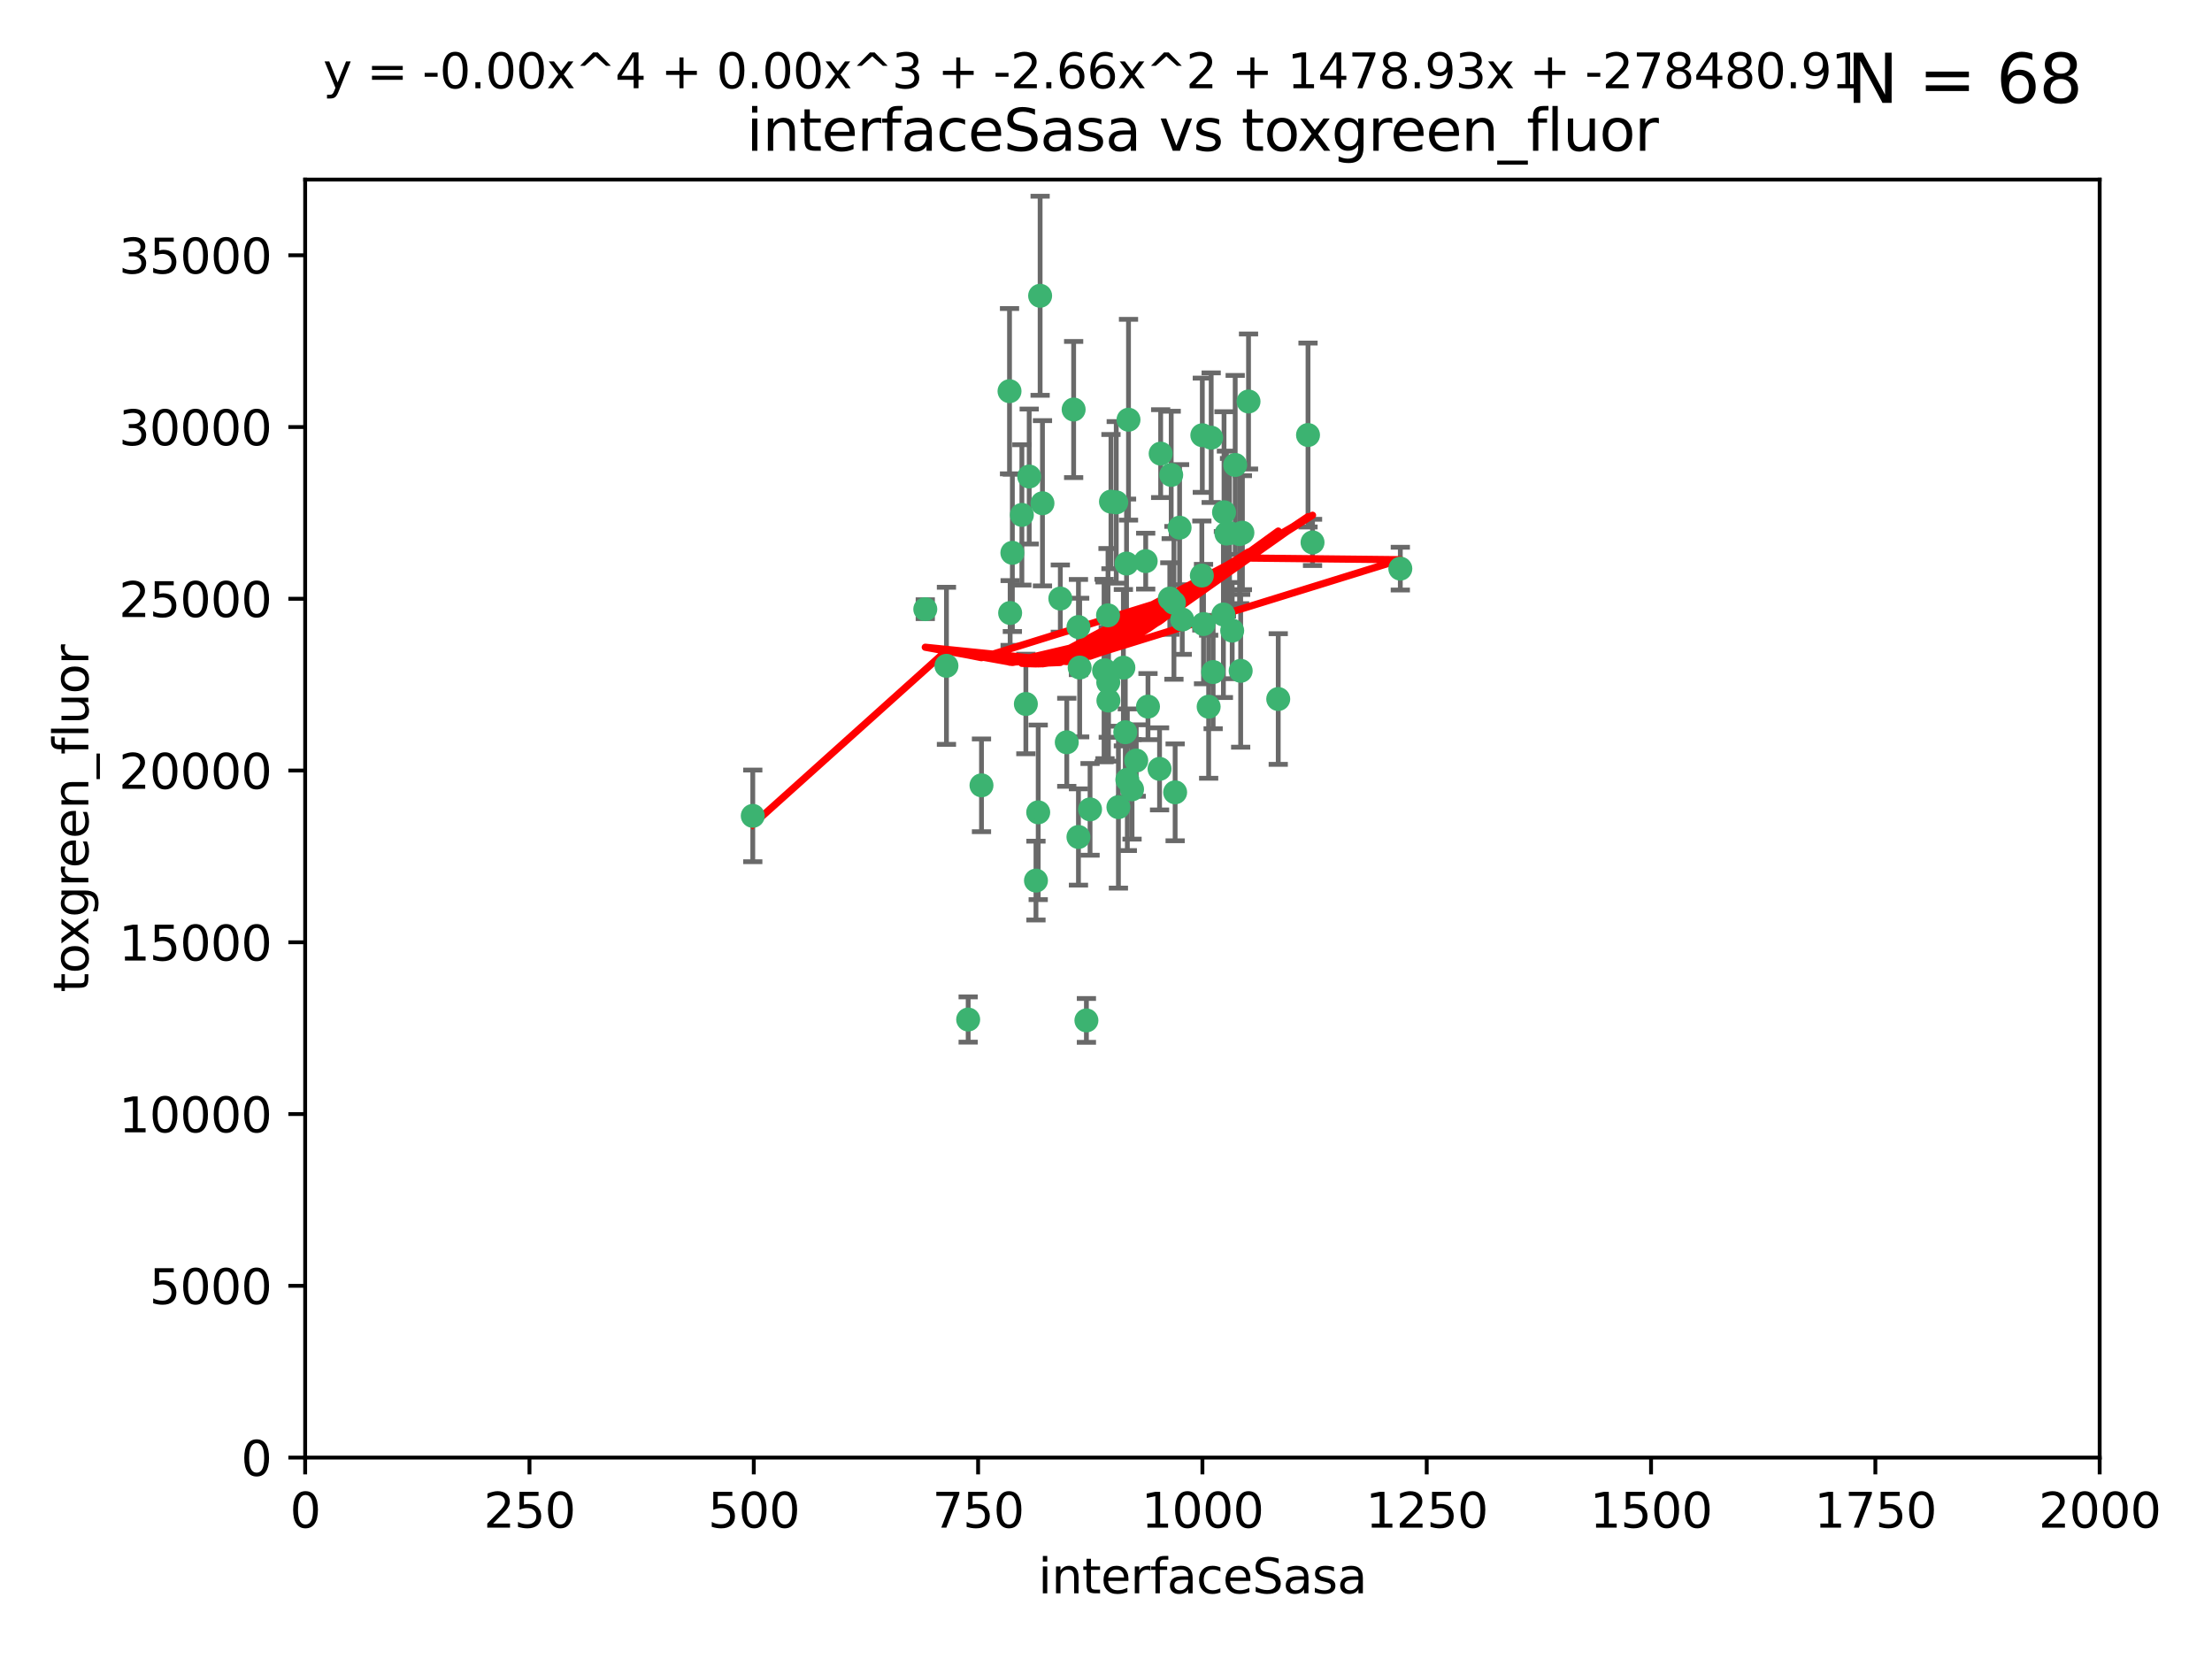 <?xml version="1.0" encoding="utf-8" standalone="no"?>
<!DOCTYPE svg PUBLIC "-//W3C//DTD SVG 1.1//EN"
  "http://www.w3.org/Graphics/SVG/1.1/DTD/svg11.dtd">
<svg xmlns:xlink="http://www.w3.org/1999/xlink" width="460.8pt" height="345.6pt" viewBox="0 0 460.8 345.6" xmlns="http://www.w3.org/2000/svg" version="1.1">
 <defs>
  <style type="text/css">*{stroke-linejoin: round; stroke-linecap: butt}</style>
 </defs>
 <g id="figure_1">
  <g id="patch_1">
   <path d="M 0 345.6 
L 460.8 345.6 
L 460.8 0 
L 0 0 
z
" style="fill: #ffffff"/>
  </g>
  <g id="axes_1">
   <g id="patch_2">
    <path d="M 63.571 303.64 
L 437.4 303.64 
L 437.4 37.411 
L 63.571 37.411 
z
" style="fill: #ffffff"/>
   </g>
   <g id="PathCollection_1">
    <defs>
     <path id="mb0acb812de" d="M 0 1.118 
C 0.297 1.118 0.581 1 0.791 0.791 
C 1 0.581 1.118 0.297 1.118 0 
C 1.118 -0.297 1 -0.581 0.791 -0.791 
C 0.581 -1 0.297 -1.118 0 -1.118 
C -0.297 -1.118 -0.581 -1 -0.791 -0.791 
C -1 -0.581 -1.118 -0.297 -1.118 0 
C -1.118 0.297 -1 0.581 -0.791 0.791 
C -0.581 1 -0.297 1.118 0 1.118 
z
" style="stroke: #3cb371"/>
    </defs>
    <g clip-path="url(#p23364e2d70)">
     <use xlink:href="#mb0acb812de" x="243.693" y="124.69" style="fill: #3cb371; stroke: #3cb371"/>
     <use xlink:href="#mb0acb812de" x="272.484" y="90.623" style="fill: #3cb371; stroke: #3cb371"/>
     <use xlink:href="#mb0acb812de" x="231.435" y="104.496" style="fill: #3cb371; stroke: #3cb371"/>
     <use xlink:href="#mb0acb812de" x="234.418" y="152.536" style="fill: #3cb371; stroke: #3cb371"/>
     <use xlink:href="#mb0acb812de" x="266.28" y="145.62" style="fill: #3cb371; stroke: #3cb371"/>
     <use xlink:href="#mb0acb812de" x="257.315" y="96.857" style="fill: #3cb371; stroke: #3cb371"/>
     <use xlink:href="#mb0acb812de" x="250.716" y="130.005" style="fill: #3cb371; stroke: #3cb371"/>
     <use xlink:href="#mb0acb812de" x="254.987" y="106.718" style="fill: #3cb371; stroke: #3cb371"/>
     <use xlink:href="#mb0acb812de" x="273.426" y="112.994" style="fill: #3cb371; stroke: #3cb371"/>
     <use xlink:href="#mb0acb812de" x="220.886" y="124.689" style="fill: #3cb371; stroke: #3cb371"/>
     <use xlink:href="#mb0acb812de" x="214.404" y="99.267" style="fill: #3cb371; stroke: #3cb371"/>
     <use xlink:href="#mb0acb812de" x="212.875" y="107.264" style="fill: #3cb371; stroke: #3cb371"/>
     <use xlink:href="#mb0acb812de" x="241.787" y="94.5" style="fill: #3cb371; stroke: #3cb371"/>
     <use xlink:href="#mb0acb812de" x="252.721" y="139.999" style="fill: #3cb371; stroke: #3cb371"/>
     <use xlink:href="#mb0acb812de" x="252.312" y="91.178" style="fill: #3cb371; stroke: #3cb371"/>
     <use xlink:href="#mb0acb812de" x="258.229" y="111.261" style="fill: #3cb371; stroke: #3cb371"/>
     <use xlink:href="#mb0acb812de" x="223.66" y="85.309" style="fill: #3cb371; stroke: #3cb371"/>
     <use xlink:href="#mb0acb812de" x="232.987" y="168.143" style="fill: #3cb371; stroke: #3cb371"/>
     <use xlink:href="#mb0acb812de" x="241.557" y="160.173" style="fill: #3cb371; stroke: #3cb371"/>
     <use xlink:href="#mb0acb812de" x="230.869" y="142.145" style="fill: #3cb371; stroke: #3cb371"/>
     <use xlink:href="#mb0acb812de" x="230.194" y="139.64" style="fill: #3cb371; stroke: #3cb371"/>
     <use xlink:href="#mb0acb812de" x="251.785" y="147.225" style="fill: #3cb371; stroke: #3cb371"/>
     <use xlink:href="#mb0acb812de" x="234.68" y="117.402" style="fill: #3cb371; stroke: #3cb371"/>
     <use xlink:href="#mb0acb812de" x="246.284" y="129.063" style="fill: #3cb371; stroke: #3cb371"/>
     <use xlink:href="#mb0acb812de" x="255.489" y="111.157" style="fill: #3cb371; stroke: #3cb371"/>
     <use xlink:href="#mb0acb812de" x="256.689" y="131.368" style="fill: #3cb371; stroke: #3cb371"/>
     <use xlink:href="#mb0acb812de" x="254.858" y="128.013" style="fill: #3cb371; stroke: #3cb371"/>
     <use xlink:href="#mb0acb812de" x="244.553" y="125.579" style="fill: #3cb371; stroke: #3cb371"/>
     <use xlink:href="#mb0acb812de" x="250.368" y="119.895" style="fill: #3cb371; stroke: #3cb371"/>
     <use xlink:href="#mb0acb812de" x="243.983" y="98.934" style="fill: #3cb371; stroke: #3cb371"/>
     <use xlink:href="#mb0acb812de" x="235.088" y="87.434" style="fill: #3cb371; stroke: #3cb371"/>
     <use xlink:href="#mb0acb812de" x="258.816" y="110.968" style="fill: #3cb371; stroke: #3cb371"/>
     <use xlink:href="#mb0acb812de" x="256.134" y="111.045" style="fill: #3cb371; stroke: #3cb371"/>
     <use xlink:href="#mb0acb812de" x="232.534" y="104.651" style="fill: #3cb371; stroke: #3cb371"/>
     <use xlink:href="#mb0acb812de" x="234.02" y="139.091" style="fill: #3cb371; stroke: #3cb371"/>
     <use xlink:href="#mb0acb812de" x="238.669" y="116.895" style="fill: #3cb371; stroke: #3cb371"/>
     <use xlink:href="#mb0acb812de" x="210.43" y="127.696" style="fill: #3cb371; stroke: #3cb371"/>
     <use xlink:href="#mb0acb812de" x="226.319" y="212.57" style="fill: #3cb371; stroke: #3cb371"/>
     <use xlink:href="#mb0acb812de" x="217.166" y="104.837" style="fill: #3cb371; stroke: #3cb371"/>
     <use xlink:href="#mb0acb812de" x="245.731" y="109.922" style="fill: #3cb371; stroke: #3cb371"/>
     <use xlink:href="#mb0acb812de" x="216.677" y="61.614" style="fill: #3cb371; stroke: #3cb371"/>
     <use xlink:href="#mb0acb812de" x="258.456" y="139.744" style="fill: #3cb371; stroke: #3cb371"/>
     <use xlink:href="#mb0acb812de" x="291.711" y="118.457" style="fill: #3cb371; stroke: #3cb371"/>
     <use xlink:href="#mb0acb812de" x="224.916" y="139.063" style="fill: #3cb371; stroke: #3cb371"/>
     <use xlink:href="#mb0acb812de" x="260.091" y="83.639" style="fill: #3cb371; stroke: #3cb371"/>
     <use xlink:href="#mb0acb812de" x="250.465" y="90.667" style="fill: #3cb371; stroke: #3cb371"/>
     <use xlink:href="#mb0acb812de" x="204.462" y="163.599" style="fill: #3cb371; stroke: #3cb371"/>
     <use xlink:href="#mb0acb812de" x="201.688" y="212.385" style="fill: #3cb371; stroke: #3cb371"/>
     <use xlink:href="#mb0acb812de" x="192.753" y="126.902" style="fill: #3cb371; stroke: #3cb371"/>
     <use xlink:href="#mb0acb812de" x="222.228" y="154.63" style="fill: #3cb371; stroke: #3cb371"/>
     <use xlink:href="#mb0acb812de" x="230.822" y="128.187" style="fill: #3cb371; stroke: #3cb371"/>
     <use xlink:href="#mb0acb812de" x="210.301" y="81.492" style="fill: #3cb371; stroke: #3cb371"/>
     <use xlink:href="#mb0acb812de" x="224.662" y="174.36" style="fill: #3cb371; stroke: #3cb371"/>
     <use xlink:href="#mb0acb812de" x="236.699" y="158.432" style="fill: #3cb371; stroke: #3cb371"/>
     <use xlink:href="#mb0acb812de" x="230.901" y="145.94" style="fill: #3cb371; stroke: #3cb371"/>
     <use xlink:href="#mb0acb812de" x="213.706" y="146.651" style="fill: #3cb371; stroke: #3cb371"/>
     <use xlink:href="#mb0acb812de" x="215.811" y="183.443" style="fill: #3cb371; stroke: #3cb371"/>
     <use xlink:href="#mb0acb812de" x="224.662" y="130.623" style="fill: #3cb371; stroke: #3cb371"/>
     <use xlink:href="#mb0acb812de" x="239.146" y="147.201" style="fill: #3cb371; stroke: #3cb371"/>
     <use xlink:href="#mb0acb812de" x="244.803" y="165.057" style="fill: #3cb371; stroke: #3cb371"/>
     <use xlink:href="#mb0acb812de" x="216.278" y="169.223" style="fill: #3cb371; stroke: #3cb371"/>
     <use xlink:href="#mb0acb812de" x="235.826" y="164.427" style="fill: #3cb371; stroke: #3cb371"/>
     <use xlink:href="#mb0acb812de" x="229.998" y="139.694" style="fill: #3cb371; stroke: #3cb371"/>
     <use xlink:href="#mb0acb812de" x="227.078" y="168.609" style="fill: #3cb371; stroke: #3cb371"/>
     <use xlink:href="#mb0acb812de" x="234.846" y="162.431" style="fill: #3cb371; stroke: #3cb371"/>
     <use xlink:href="#mb0acb812de" x="210.895" y="115.163" style="fill: #3cb371; stroke: #3cb371"/>
     <use xlink:href="#mb0acb812de" x="197.163" y="138.702" style="fill: #3cb371; stroke: #3cb371"/>
     <use xlink:href="#mb0acb812de" x="156.817" y="169.96" style="fill: #3cb371; stroke: #3cb371"/>
    </g>
   </g>
   <g id="matplotlib.axis_1">
    <g id="xtick_1">
     <g id="line2d_1">
      <defs>
       <path id="me4dd692ece" d="M 0 0 
L 0 3.5 
" style="stroke: #000000; stroke-width: 0.8"/>
      </defs>
      <g>
       <use xlink:href="#me4dd692ece" x="63.571" y="303.64" style="stroke: #000000; stroke-width: 0.8"/>
      </g>
     </g>
     <g id="text_1">
      <!-- 0 -->
      <g transform="translate(60.39 318.238)scale(0.1 -0.1)">
       <defs>
        <path id="DejaVuSans-30" d="M 2034 4250 
Q 1547 4250 1301 3770 
Q 1056 3291 1056 2328 
Q 1056 1369 1301 889 
Q 1547 409 2034 409 
Q 2525 409 2770 889 
Q 3016 1369 3016 2328 
Q 3016 3291 2770 3770 
Q 2525 4250 2034 4250 
z
M 2034 4750 
Q 2819 4750 3233 4129 
Q 3647 3509 3647 2328 
Q 3647 1150 3233 529 
Q 2819 -91 2034 -91 
Q 1250 -91 836 529 
Q 422 1150 422 2328 
Q 422 3509 836 4129 
Q 1250 4750 2034 4750 
z
" transform="scale(0.016)"/>
       </defs>
       <use xlink:href="#DejaVuSans-30"/>
      </g>
     </g>
    </g>
    <g id="xtick_2">
     <g id="line2d_2">
      <g>
       <use xlink:href="#me4dd692ece" x="110.3" y="303.64" style="stroke: #000000; stroke-width: 0.8"/>
      </g>
     </g>
     <g id="text_2">
      <!-- 250 -->
      <g transform="translate(100.756 318.238)scale(0.1 -0.1)">
       <defs>
        <path id="DejaVuSans-32" d="M 1228 531 
L 3431 531 
L 3431 0 
L 469 0 
L 469 531 
Q 828 903 1448 1529 
Q 2069 2156 2228 2338 
Q 2531 2678 2651 2914 
Q 2772 3150 2772 3378 
Q 2772 3750 2511 3984 
Q 2250 4219 1831 4219 
Q 1534 4219 1204 4116 
Q 875 4013 500 3803 
L 500 4441 
Q 881 4594 1212 4672 
Q 1544 4750 1819 4750 
Q 2544 4750 2975 4387 
Q 3406 4025 3406 3419 
Q 3406 3131 3298 2873 
Q 3191 2616 2906 2266 
Q 2828 2175 2409 1742 
Q 1991 1309 1228 531 
z
" transform="scale(0.016)"/>
        <path id="DejaVuSans-35" d="M 691 4666 
L 3169 4666 
L 3169 4134 
L 1269 4134 
L 1269 2991 
Q 1406 3038 1543 3061 
Q 1681 3084 1819 3084 
Q 2600 3084 3056 2656 
Q 3513 2228 3513 1497 
Q 3513 744 3044 326 
Q 2575 -91 1722 -91 
Q 1428 -91 1123 -41 
Q 819 9 494 109 
L 494 744 
Q 775 591 1075 516 
Q 1375 441 1709 441 
Q 2250 441 2565 725 
Q 2881 1009 2881 1497 
Q 2881 1984 2565 2268 
Q 2250 2553 1709 2553 
Q 1456 2553 1204 2497 
Q 953 2441 691 2322 
L 691 4666 
z
" transform="scale(0.016)"/>
       </defs>
       <use xlink:href="#DejaVuSans-32"/>
       <use xlink:href="#DejaVuSans-35" x="63.623"/>
       <use xlink:href="#DejaVuSans-30" x="127.246"/>
      </g>
     </g>
    </g>
    <g id="xtick_3">
     <g id="line2d_3">
      <g>
       <use xlink:href="#me4dd692ece" x="157.028" y="303.64" style="stroke: #000000; stroke-width: 0.8"/>
      </g>
     </g>
     <g id="text_3">
      <!-- 500 -->
      <g transform="translate(147.485 318.238)scale(0.1 -0.1)">
       <use xlink:href="#DejaVuSans-35"/>
       <use xlink:href="#DejaVuSans-30" x="63.623"/>
       <use xlink:href="#DejaVuSans-30" x="127.246"/>
      </g>
     </g>
    </g>
    <g id="xtick_4">
     <g id="line2d_4">
      <g>
       <use xlink:href="#me4dd692ece" x="203.757" y="303.64" style="stroke: #000000; stroke-width: 0.8"/>
      </g>
     </g>
     <g id="text_4">
      <!-- 750 -->
      <g transform="translate(194.213 318.238)scale(0.1 -0.1)">
       <defs>
        <path id="DejaVuSans-37" d="M 525 4666 
L 3525 4666 
L 3525 4397 
L 1831 0 
L 1172 0 
L 2766 4134 
L 525 4134 
L 525 4666 
z
" transform="scale(0.016)"/>
       </defs>
       <use xlink:href="#DejaVuSans-37"/>
       <use xlink:href="#DejaVuSans-35" x="63.623"/>
       <use xlink:href="#DejaVuSans-30" x="127.246"/>
      </g>
     </g>
    </g>
    <g id="xtick_5">
     <g id="line2d_5">
      <g>
       <use xlink:href="#me4dd692ece" x="250.486" y="303.64" style="stroke: #000000; stroke-width: 0.8"/>
      </g>
     </g>
     <g id="text_5">
      <!-- 1000 -->
      <g transform="translate(237.761 318.238)scale(0.1 -0.1)">
       <defs>
        <path id="DejaVuSans-31" d="M 794 531 
L 1825 531 
L 1825 4091 
L 703 3866 
L 703 4441 
L 1819 4666 
L 2450 4666 
L 2450 531 
L 3481 531 
L 3481 0 
L 794 0 
L 794 531 
z
" transform="scale(0.016)"/>
       </defs>
       <use xlink:href="#DejaVuSans-31"/>
       <use xlink:href="#DejaVuSans-30" x="63.623"/>
       <use xlink:href="#DejaVuSans-30" x="127.246"/>
       <use xlink:href="#DejaVuSans-30" x="190.869"/>
      </g>
     </g>
    </g>
    <g id="xtick_6">
     <g id="line2d_6">
      <g>
       <use xlink:href="#me4dd692ece" x="297.214" y="303.64" style="stroke: #000000; stroke-width: 0.8"/>
      </g>
     </g>
     <g id="text_6">
      <!-- 1250 -->
      <g transform="translate(284.489 318.238)scale(0.1 -0.1)">
       <use xlink:href="#DejaVuSans-31"/>
       <use xlink:href="#DejaVuSans-32" x="63.623"/>
       <use xlink:href="#DejaVuSans-35" x="127.246"/>
       <use xlink:href="#DejaVuSans-30" x="190.869"/>
      </g>
     </g>
    </g>
    <g id="xtick_7">
     <g id="line2d_7">
      <g>
       <use xlink:href="#me4dd692ece" x="343.943" y="303.64" style="stroke: #000000; stroke-width: 0.8"/>
      </g>
     </g>
     <g id="text_7">
      <!-- 1500 -->
      <g transform="translate(331.218 318.238)scale(0.1 -0.1)">
       <use xlink:href="#DejaVuSans-31"/>
       <use xlink:href="#DejaVuSans-35" x="63.623"/>
       <use xlink:href="#DejaVuSans-30" x="127.246"/>
       <use xlink:href="#DejaVuSans-30" x="190.869"/>
      </g>
     </g>
    </g>
    <g id="xtick_8">
     <g id="line2d_8">
      <g>
       <use xlink:href="#me4dd692ece" x="390.671" y="303.64" style="stroke: #000000; stroke-width: 0.8"/>
      </g>
     </g>
     <g id="text_8">
      <!-- 1750 -->
      <g transform="translate(377.946 318.238)scale(0.1 -0.1)">
       <use xlink:href="#DejaVuSans-31"/>
       <use xlink:href="#DejaVuSans-37" x="63.623"/>
       <use xlink:href="#DejaVuSans-35" x="127.246"/>
       <use xlink:href="#DejaVuSans-30" x="190.869"/>
      </g>
     </g>
    </g>
    <g id="xtick_9">
     <g id="line2d_9">
      <g>
       <use xlink:href="#me4dd692ece" x="437.4" y="303.64" style="stroke: #000000; stroke-width: 0.8"/>
      </g>
     </g>
     <g id="text_9">
      <!-- 2000 -->
      <g transform="translate(424.675 318.238)scale(0.1 -0.1)">
       <use xlink:href="#DejaVuSans-32"/>
       <use xlink:href="#DejaVuSans-30" x="63.623"/>
       <use xlink:href="#DejaVuSans-30" x="127.246"/>
       <use xlink:href="#DejaVuSans-30" x="190.869"/>
      </g>
     </g>
    </g>
    <g id="text_10">
     <!-- interfaceSasa -->
     <g transform="translate(216.279 331.917)scale(0.1 -0.1)">
      <defs>
       <path id="DejaVuSans-69" d="M 603 3500 
L 1178 3500 
L 1178 0 
L 603 0 
L 603 3500 
z
M 603 4863 
L 1178 4863 
L 1178 4134 
L 603 4134 
L 603 4863 
z
" transform="scale(0.016)"/>
       <path id="DejaVuSans-6e" d="M 3513 2113 
L 3513 0 
L 2938 0 
L 2938 2094 
Q 2938 2591 2744 2837 
Q 2550 3084 2163 3084 
Q 1697 3084 1428 2787 
Q 1159 2491 1159 1978 
L 1159 0 
L 581 0 
L 581 3500 
L 1159 3500 
L 1159 2956 
Q 1366 3272 1645 3428 
Q 1925 3584 2291 3584 
Q 2894 3584 3203 3211 
Q 3513 2838 3513 2113 
z
" transform="scale(0.016)"/>
       <path id="DejaVuSans-74" d="M 1172 4494 
L 1172 3500 
L 2356 3500 
L 2356 3053 
L 1172 3053 
L 1172 1153 
Q 1172 725 1289 603 
Q 1406 481 1766 481 
L 2356 481 
L 2356 0 
L 1766 0 
Q 1100 0 847 248 
Q 594 497 594 1153 
L 594 3053 
L 172 3053 
L 172 3500 
L 594 3500 
L 594 4494 
L 1172 4494 
z
" transform="scale(0.016)"/>
       <path id="DejaVuSans-65" d="M 3597 1894 
L 3597 1613 
L 953 1613 
Q 991 1019 1311 708 
Q 1631 397 2203 397 
Q 2534 397 2845 478 
Q 3156 559 3463 722 
L 3463 178 
Q 3153 47 2828 -22 
Q 2503 -91 2169 -91 
Q 1331 -91 842 396 
Q 353 884 353 1716 
Q 353 2575 817 3079 
Q 1281 3584 2069 3584 
Q 2775 3584 3186 3129 
Q 3597 2675 3597 1894 
z
M 3022 2063 
Q 3016 2534 2758 2815 
Q 2500 3097 2075 3097 
Q 1594 3097 1305 2825 
Q 1016 2553 972 2059 
L 3022 2063 
z
" transform="scale(0.016)"/>
       <path id="DejaVuSans-72" d="M 2631 2963 
Q 2534 3019 2420 3045 
Q 2306 3072 2169 3072 
Q 1681 3072 1420 2755 
Q 1159 2438 1159 1844 
L 1159 0 
L 581 0 
L 581 3500 
L 1159 3500 
L 1159 2956 
Q 1341 3275 1631 3429 
Q 1922 3584 2338 3584 
Q 2397 3584 2469 3576 
Q 2541 3569 2628 3553 
L 2631 2963 
z
" transform="scale(0.016)"/>
       <path id="DejaVuSans-66" d="M 2375 4863 
L 2375 4384 
L 1825 4384 
Q 1516 4384 1395 4259 
Q 1275 4134 1275 3809 
L 1275 3500 
L 2222 3500 
L 2222 3053 
L 1275 3053 
L 1275 0 
L 697 0 
L 697 3053 
L 147 3053 
L 147 3500 
L 697 3500 
L 697 3744 
Q 697 4328 969 4595 
Q 1241 4863 1831 4863 
L 2375 4863 
z
" transform="scale(0.016)"/>
       <path id="DejaVuSans-61" d="M 2194 1759 
Q 1497 1759 1228 1600 
Q 959 1441 959 1056 
Q 959 750 1161 570 
Q 1363 391 1709 391 
Q 2188 391 2477 730 
Q 2766 1069 2766 1631 
L 2766 1759 
L 2194 1759 
z
M 3341 1997 
L 3341 0 
L 2766 0 
L 2766 531 
Q 2569 213 2275 61 
Q 1981 -91 1556 -91 
Q 1019 -91 701 211 
Q 384 513 384 1019 
Q 384 1609 779 1909 
Q 1175 2209 1959 2209 
L 2766 2209 
L 2766 2266 
Q 2766 2663 2505 2880 
Q 2244 3097 1772 3097 
Q 1472 3097 1187 3025 
Q 903 2953 641 2809 
L 641 3341 
Q 956 3463 1253 3523 
Q 1550 3584 1831 3584 
Q 2591 3584 2966 3190 
Q 3341 2797 3341 1997 
z
" transform="scale(0.016)"/>
       <path id="DejaVuSans-63" d="M 3122 3366 
L 3122 2828 
Q 2878 2963 2633 3030 
Q 2388 3097 2138 3097 
Q 1578 3097 1268 2742 
Q 959 2388 959 1747 
Q 959 1106 1268 751 
Q 1578 397 2138 397 
Q 2388 397 2633 464 
Q 2878 531 3122 666 
L 3122 134 
Q 2881 22 2623 -34 
Q 2366 -91 2075 -91 
Q 1284 -91 818 406 
Q 353 903 353 1747 
Q 353 2603 823 3093 
Q 1294 3584 2113 3584 
Q 2378 3584 2631 3529 
Q 2884 3475 3122 3366 
z
" transform="scale(0.016)"/>
       <path id="DejaVuSans-53" d="M 3425 4513 
L 3425 3897 
Q 3066 4069 2747 4153 
Q 2428 4238 2131 4238 
Q 1616 4238 1336 4038 
Q 1056 3838 1056 3469 
Q 1056 3159 1242 3001 
Q 1428 2844 1947 2747 
L 2328 2669 
Q 3034 2534 3370 2195 
Q 3706 1856 3706 1288 
Q 3706 609 3251 259 
Q 2797 -91 1919 -91 
Q 1588 -91 1214 -16 
Q 841 59 441 206 
L 441 856 
Q 825 641 1194 531 
Q 1563 422 1919 422 
Q 2459 422 2753 634 
Q 3047 847 3047 1241 
Q 3047 1584 2836 1778 
Q 2625 1972 2144 2069 
L 1759 2144 
Q 1053 2284 737 2584 
Q 422 2884 422 3419 
Q 422 4038 858 4394 
Q 1294 4750 2059 4750 
Q 2388 4750 2728 4690 
Q 3069 4631 3425 4513 
z
" transform="scale(0.016)"/>
       <path id="DejaVuSans-73" d="M 2834 3397 
L 2834 2853 
Q 2591 2978 2328 3040 
Q 2066 3103 1784 3103 
Q 1356 3103 1142 2972 
Q 928 2841 928 2578 
Q 928 2378 1081 2264 
Q 1234 2150 1697 2047 
L 1894 2003 
Q 2506 1872 2764 1633 
Q 3022 1394 3022 966 
Q 3022 478 2636 193 
Q 2250 -91 1575 -91 
Q 1294 -91 989 -36 
Q 684 19 347 128 
L 347 722 
Q 666 556 975 473 
Q 1284 391 1588 391 
Q 1994 391 2212 530 
Q 2431 669 2431 922 
Q 2431 1156 2273 1281 
Q 2116 1406 1581 1522 
L 1381 1569 
Q 847 1681 609 1914 
Q 372 2147 372 2553 
Q 372 3047 722 3315 
Q 1072 3584 1716 3584 
Q 2034 3584 2315 3537 
Q 2597 3491 2834 3397 
z
" transform="scale(0.016)"/>
      </defs>
      <use xlink:href="#DejaVuSans-69"/>
      <use xlink:href="#DejaVuSans-6e" x="27.783"/>
      <use xlink:href="#DejaVuSans-74" x="91.162"/>
      <use xlink:href="#DejaVuSans-65" x="130.371"/>
      <use xlink:href="#DejaVuSans-72" x="191.895"/>
      <use xlink:href="#DejaVuSans-66" x="233.008"/>
      <use xlink:href="#DejaVuSans-61" x="268.213"/>
      <use xlink:href="#DejaVuSans-63" x="329.492"/>
      <use xlink:href="#DejaVuSans-65" x="384.473"/>
      <use xlink:href="#DejaVuSans-53" x="445.996"/>
      <use xlink:href="#DejaVuSans-61" x="509.473"/>
      <use xlink:href="#DejaVuSans-73" x="570.752"/>
      <use xlink:href="#DejaVuSans-61" x="622.852"/>
     </g>
    </g>
   </g>
   <g id="matplotlib.axis_2">
    <g id="ytick_1">
     <g id="line2d_10">
      <defs>
       <path id="mf41d6e0cf2" d="M 0 0 
L -3.5 0 
" style="stroke: #000000; stroke-width: 0.8"/>
      </defs>
      <g>
       <use xlink:href="#mf41d6e0cf2" x="63.571" y="303.64" style="stroke: #000000; stroke-width: 0.8"/>
      </g>
     </g>
     <g id="text_11">
      <!-- 0 -->
      <g transform="translate(50.209 307.439)scale(0.1 -0.1)">
       <use xlink:href="#DejaVuSans-30"/>
      </g>
     </g>
    </g>
    <g id="ytick_2">
     <g id="line2d_11">
      <g>
       <use xlink:href="#mf41d6e0cf2" x="63.571" y="267.859" style="stroke: #000000; stroke-width: 0.8"/>
      </g>
     </g>
     <g id="text_12">
      <!-- 5000 -->
      <g transform="translate(31.121 271.658)scale(0.1 -0.1)">
       <use xlink:href="#DejaVuSans-35"/>
       <use xlink:href="#DejaVuSans-30" x="63.623"/>
       <use xlink:href="#DejaVuSans-30" x="127.246"/>
       <use xlink:href="#DejaVuSans-30" x="190.869"/>
      </g>
     </g>
    </g>
    <g id="ytick_3">
     <g id="line2d_12">
      <g>
       <use xlink:href="#mf41d6e0cf2" x="63.571" y="232.078" style="stroke: #000000; stroke-width: 0.8"/>
      </g>
     </g>
     <g id="text_13">
      <!-- 10000 -->
      <g transform="translate(24.759 235.878)scale(0.1 -0.1)">
       <use xlink:href="#DejaVuSans-31"/>
       <use xlink:href="#DejaVuSans-30" x="63.623"/>
       <use xlink:href="#DejaVuSans-30" x="127.246"/>
       <use xlink:href="#DejaVuSans-30" x="190.869"/>
       <use xlink:href="#DejaVuSans-30" x="254.492"/>
      </g>
     </g>
    </g>
    <g id="ytick_4">
     <g id="line2d_13">
      <g>
       <use xlink:href="#mf41d6e0cf2" x="63.571" y="196.298" style="stroke: #000000; stroke-width: 0.8"/>
      </g>
     </g>
     <g id="text_14">
      <!-- 15000 -->
      <g transform="translate(24.759 200.097)scale(0.1 -0.1)">
       <use xlink:href="#DejaVuSans-31"/>
       <use xlink:href="#DejaVuSans-35" x="63.623"/>
       <use xlink:href="#DejaVuSans-30" x="127.246"/>
       <use xlink:href="#DejaVuSans-30" x="190.869"/>
       <use xlink:href="#DejaVuSans-30" x="254.492"/>
      </g>
     </g>
    </g>
    <g id="ytick_5">
     <g id="line2d_14">
      <g>
       <use xlink:href="#mf41d6e0cf2" x="63.571" y="160.517" style="stroke: #000000; stroke-width: 0.8"/>
      </g>
     </g>
     <g id="text_15">
      <!-- 20000 -->
      <g transform="translate(24.759 164.316)scale(0.1 -0.1)">
       <use xlink:href="#DejaVuSans-32"/>
       <use xlink:href="#DejaVuSans-30" x="63.623"/>
       <use xlink:href="#DejaVuSans-30" x="127.246"/>
       <use xlink:href="#DejaVuSans-30" x="190.869"/>
       <use xlink:href="#DejaVuSans-30" x="254.492"/>
      </g>
     </g>
    </g>
    <g id="ytick_6">
     <g id="line2d_15">
      <g>
       <use xlink:href="#mf41d6e0cf2" x="63.571" y="124.736" style="stroke: #000000; stroke-width: 0.8"/>
      </g>
     </g>
     <g id="text_16">
      <!-- 25000 -->
      <g transform="translate(24.759 128.535)scale(0.1 -0.1)">
       <use xlink:href="#DejaVuSans-32"/>
       <use xlink:href="#DejaVuSans-35" x="63.623"/>
       <use xlink:href="#DejaVuSans-30" x="127.246"/>
       <use xlink:href="#DejaVuSans-30" x="190.869"/>
       <use xlink:href="#DejaVuSans-30" x="254.492"/>
      </g>
     </g>
    </g>
    <g id="ytick_7">
     <g id="line2d_16">
      <g>
       <use xlink:href="#mf41d6e0cf2" x="63.571" y="88.955" style="stroke: #000000; stroke-width: 0.8"/>
      </g>
     </g>
     <g id="text_17">
      <!-- 30000 -->
      <g transform="translate(24.759 92.754)scale(0.1 -0.1)">
       <defs>
        <path id="DejaVuSans-33" d="M 2597 2516 
Q 3050 2419 3304 2112 
Q 3559 1806 3559 1356 
Q 3559 666 3084 287 
Q 2609 -91 1734 -91 
Q 1441 -91 1130 -33 
Q 819 25 488 141 
L 488 750 
Q 750 597 1062 519 
Q 1375 441 1716 441 
Q 2309 441 2620 675 
Q 2931 909 2931 1356 
Q 2931 1769 2642 2001 
Q 2353 2234 1838 2234 
L 1294 2234 
L 1294 2753 
L 1863 2753 
Q 2328 2753 2575 2939 
Q 2822 3125 2822 3475 
Q 2822 3834 2567 4026 
Q 2313 4219 1838 4219 
Q 1578 4219 1281 4162 
Q 984 4106 628 3988 
L 628 4550 
Q 988 4650 1302 4700 
Q 1616 4750 1894 4750 
Q 2613 4750 3031 4423 
Q 3450 4097 3450 3541 
Q 3450 3153 3228 2886 
Q 3006 2619 2597 2516 
z
" transform="scale(0.016)"/>
       </defs>
       <use xlink:href="#DejaVuSans-33"/>
       <use xlink:href="#DejaVuSans-30" x="63.623"/>
       <use xlink:href="#DejaVuSans-30" x="127.246"/>
       <use xlink:href="#DejaVuSans-30" x="190.869"/>
       <use xlink:href="#DejaVuSans-30" x="254.492"/>
      </g>
     </g>
    </g>
    <g id="ytick_8">
     <g id="line2d_17">
      <g>
       <use xlink:href="#mf41d6e0cf2" x="63.571" y="53.174" style="stroke: #000000; stroke-width: 0.8"/>
      </g>
     </g>
     <g id="text_18">
      <!-- 35000 -->
      <g transform="translate(24.759 56.974)scale(0.1 -0.1)">
       <use xlink:href="#DejaVuSans-33"/>
       <use xlink:href="#DejaVuSans-35" x="63.623"/>
       <use xlink:href="#DejaVuSans-30" x="127.246"/>
       <use xlink:href="#DejaVuSans-30" x="190.869"/>
       <use xlink:href="#DejaVuSans-30" x="254.492"/>
      </g>
     </g>
    </g>
    <g id="text_19">
     <!-- toxgreen_fluor -->
     <g transform="translate(18.401 206.72)rotate(-90)scale(0.1 -0.1)">
      <defs>
       <path id="DejaVuSans-6f" d="M 1959 3097 
Q 1497 3097 1228 2736 
Q 959 2375 959 1747 
Q 959 1119 1226 758 
Q 1494 397 1959 397 
Q 2419 397 2687 759 
Q 2956 1122 2956 1747 
Q 2956 2369 2687 2733 
Q 2419 3097 1959 3097 
z
M 1959 3584 
Q 2709 3584 3137 3096 
Q 3566 2609 3566 1747 
Q 3566 888 3137 398 
Q 2709 -91 1959 -91 
Q 1206 -91 779 398 
Q 353 888 353 1747 
Q 353 2609 779 3096 
Q 1206 3584 1959 3584 
z
" transform="scale(0.016)"/>
       <path id="DejaVuSans-78" d="M 3513 3500 
L 2247 1797 
L 3578 0 
L 2900 0 
L 1881 1375 
L 863 0 
L 184 0 
L 1544 1831 
L 300 3500 
L 978 3500 
L 1906 2253 
L 2834 3500 
L 3513 3500 
z
" transform="scale(0.016)"/>
       <path id="DejaVuSans-67" d="M 2906 1791 
Q 2906 2416 2648 2759 
Q 2391 3103 1925 3103 
Q 1463 3103 1205 2759 
Q 947 2416 947 1791 
Q 947 1169 1205 825 
Q 1463 481 1925 481 
Q 2391 481 2648 825 
Q 2906 1169 2906 1791 
z
M 3481 434 
Q 3481 -459 3084 -895 
Q 2688 -1331 1869 -1331 
Q 1566 -1331 1297 -1286 
Q 1028 -1241 775 -1147 
L 775 -588 
Q 1028 -725 1275 -790 
Q 1522 -856 1778 -856 
Q 2344 -856 2625 -561 
Q 2906 -266 2906 331 
L 2906 616 
Q 2728 306 2450 153 
Q 2172 0 1784 0 
Q 1141 0 747 490 
Q 353 981 353 1791 
Q 353 2603 747 3093 
Q 1141 3584 1784 3584 
Q 2172 3584 2450 3431 
Q 2728 3278 2906 2969 
L 2906 3500 
L 3481 3500 
L 3481 434 
z
" transform="scale(0.016)"/>
       <path id="DejaVuSans-5f" d="M 3263 -1063 
L 3263 -1509 
L -63 -1509 
L -63 -1063 
L 3263 -1063 
z
" transform="scale(0.016)"/>
       <path id="DejaVuSans-6c" d="M 603 4863 
L 1178 4863 
L 1178 0 
L 603 0 
L 603 4863 
z
" transform="scale(0.016)"/>
       <path id="DejaVuSans-75" d="M 544 1381 
L 544 3500 
L 1119 3500 
L 1119 1403 
Q 1119 906 1312 657 
Q 1506 409 1894 409 
Q 2359 409 2629 706 
Q 2900 1003 2900 1516 
L 2900 3500 
L 3475 3500 
L 3475 0 
L 2900 0 
L 2900 538 
Q 2691 219 2414 64 
Q 2138 -91 1772 -91 
Q 1169 -91 856 284 
Q 544 659 544 1381 
z
M 1991 3584 
L 1991 3584 
z
" transform="scale(0.016)"/>
      </defs>
      <use xlink:href="#DejaVuSans-74"/>
      <use xlink:href="#DejaVuSans-6f" x="39.209"/>
      <use xlink:href="#DejaVuSans-78" x="97.266"/>
      <use xlink:href="#DejaVuSans-67" x="156.445"/>
      <use xlink:href="#DejaVuSans-72" x="219.922"/>
      <use xlink:href="#DejaVuSans-65" x="258.785"/>
      <use xlink:href="#DejaVuSans-65" x="320.309"/>
      <use xlink:href="#DejaVuSans-6e" x="381.832"/>
      <use xlink:href="#DejaVuSans-5f" x="445.211"/>
      <use xlink:href="#DejaVuSans-66" x="495.211"/>
      <use xlink:href="#DejaVuSans-6c" x="530.416"/>
      <use xlink:href="#DejaVuSans-75" x="558.199"/>
      <use xlink:href="#DejaVuSans-6f" x="621.578"/>
      <use xlink:href="#DejaVuSans-72" x="682.76"/>
     </g>
    </g>
   </g>
   <g id="LineCollection_1">
    <path d="M 243.693 132.143 
L 243.693 117.237 
" clip-path="url(#p23364e2d70)" style="fill: none; stroke: #696969"/>
    <path d="M 272.484 109.781 
L 272.484 71.466 
" clip-path="url(#p23364e2d70)" style="fill: none; stroke: #696969"/>
    <path d="M 231.435 118.477 
L 231.435 90.515 
" clip-path="url(#p23364e2d70)" style="fill: none; stroke: #696969"/>
    <path d="M 234.418 166.039 
L 234.418 139.033 
" clip-path="url(#p23364e2d70)" style="fill: none; stroke: #696969"/>
    <path d="M 266.28 159.229 
L 266.28 132.011 
" clip-path="url(#p23364e2d70)" style="fill: none; stroke: #696969"/>
    <path d="M 257.315 115.505 
L 257.315 78.209 
" clip-path="url(#p23364e2d70)" style="fill: none; stroke: #696969"/>
    <path d="M 250.716 142.442 
L 250.716 117.567 
" clip-path="url(#p23364e2d70)" style="fill: none; stroke: #696969"/>
    <path d="M 254.987 127.664 
L 254.987 85.772 
" clip-path="url(#p23364e2d70)" style="fill: none; stroke: #696969"/>
    <path d="M 273.426 117.812 
L 273.426 108.176 
" clip-path="url(#p23364e2d70)" style="fill: none; stroke: #696969"/>
    <path d="M 220.886 131.683 
L 220.886 117.696 
" clip-path="url(#p23364e2d70)" style="fill: none; stroke: #696969"/>
    <path d="M 214.404 113.322 
L 214.404 85.213 
" clip-path="url(#p23364e2d70)" style="fill: none; stroke: #696969"/>
    <path d="M 212.875 121.88 
L 212.875 92.647 
" clip-path="url(#p23364e2d70)" style="fill: none; stroke: #696969"/>
    <path d="M 241.787 103.651 
L 241.787 85.348 
" clip-path="url(#p23364e2d70)" style="fill: none; stroke: #696969"/>
    <path d="M 252.721 151.798 
L 252.721 128.2 
" clip-path="url(#p23364e2d70)" style="fill: none; stroke: #696969"/>
    <path d="M 252.312 104.675 
L 252.312 77.682 
" clip-path="url(#p23364e2d70)" style="fill: none; stroke: #696969"/>
    <path d="M 258.229 125.753 
L 258.229 96.768 
" clip-path="url(#p23364e2d70)" style="fill: none; stroke: #696969"/>
    <path d="M 223.66 99.491 
L 223.66 71.128 
" clip-path="url(#p23364e2d70)" style="fill: none; stroke: #696969"/>
    <path d="M 232.987 185.006 
L 232.987 151.281 
" clip-path="url(#p23364e2d70)" style="fill: none; stroke: #696969"/>
    <path d="M 241.557 168.723 
L 241.557 151.623 
" clip-path="url(#p23364e2d70)" style="fill: none; stroke: #696969"/>
    <path d="M 230.869 153.587 
L 230.869 130.704 
" clip-path="url(#p23364e2d70)" style="fill: none; stroke: #696969"/>
    <path d="M 230.194 158.046 
L 230.194 121.234 
" clip-path="url(#p23364e2d70)" style="fill: none; stroke: #696969"/>
    <path d="M 251.785 162.121 
L 251.785 132.33 
" clip-path="url(#p23364e2d70)" style="fill: none; stroke: #696969"/>
    <path d="M 234.68 130.841 
L 234.68 103.963 
" clip-path="url(#p23364e2d70)" style="fill: none; stroke: #696969"/>
    <path d="M 246.284 136.31 
L 246.284 121.816 
" clip-path="url(#p23364e2d70)" style="fill: none; stroke: #696969"/>
    <path d="M 255.489 128.336 
L 255.489 93.979 
" clip-path="url(#p23364e2d70)" style="fill: none; stroke: #696969"/>
    <path d="M 256.689 141.39 
L 256.689 121.347 
" clip-path="url(#p23364e2d70)" style="fill: none; stroke: #696969"/>
    <path d="M 254.858 145.305 
L 254.858 110.721 
" clip-path="url(#p23364e2d70)" style="fill: none; stroke: #696969"/>
    <path d="M 244.553 141.497 
L 244.553 109.662 
" clip-path="url(#p23364e2d70)" style="fill: none; stroke: #696969"/>
    <path d="M 250.368 131.252 
L 250.368 108.538 
" clip-path="url(#p23364e2d70)" style="fill: none; stroke: #696969"/>
    <path d="M 243.983 112.206 
L 243.983 85.663 
" clip-path="url(#p23364e2d70)" style="fill: none; stroke: #696969"/>
    <path d="M 235.088 108.351 
L 235.088 66.517 
" clip-path="url(#p23364e2d70)" style="fill: none; stroke: #696969"/>
    <path d="M 258.816 122.844 
L 258.816 99.093 
" clip-path="url(#p23364e2d70)" style="fill: none; stroke: #696969"/>
    <path d="M 256.134 126.588 
L 256.134 95.502 
" clip-path="url(#p23364e2d70)" style="fill: none; stroke: #696969"/>
    <path d="M 232.534 121.481 
L 232.534 87.821 
" clip-path="url(#p23364e2d70)" style="fill: none; stroke: #696969"/>
    <path d="M 234.02 155.38 
L 234.02 122.802 
" clip-path="url(#p23364e2d70)" style="fill: none; stroke: #696969"/>
    <path d="M 238.669 122.714 
L 238.669 111.075 
" clip-path="url(#p23364e2d70)" style="fill: none; stroke: #696969"/>
    <path d="M 210.43 134.441 
L 210.43 120.951 
" clip-path="url(#p23364e2d70)" style="fill: none; stroke: #696969"/>
    <path d="M 226.319 217.139 
L 226.319 208.002 
" clip-path="url(#p23364e2d70)" style="fill: none; stroke: #696969"/>
    <path d="M 217.166 122.048 
L 217.166 87.626 
" clip-path="url(#p23364e2d70)" style="fill: none; stroke: #696969"/>
    <path d="M 245.731 123.06 
L 245.731 96.783 
" clip-path="url(#p23364e2d70)" style="fill: none; stroke: #696969"/>
    <path d="M 216.677 82.348 
L 216.677 40.879 
" clip-path="url(#p23364e2d70)" style="fill: none; stroke: #696969"/>
    <path d="M 258.456 155.653 
L 258.456 123.835 
" clip-path="url(#p23364e2d70)" style="fill: none; stroke: #696969"/>
    <path d="M 291.711 122.912 
L 291.711 114.001 
" clip-path="url(#p23364e2d70)" style="fill: none; stroke: #696969"/>
    <path d="M 224.916 153.504 
L 224.916 124.622 
" clip-path="url(#p23364e2d70)" style="fill: none; stroke: #696969"/>
    <path d="M 260.091 97.702 
L 260.091 69.575 
" clip-path="url(#p23364e2d70)" style="fill: none; stroke: #696969"/>
    <path d="M 250.465 102.568 
L 250.465 78.767 
" clip-path="url(#p23364e2d70)" style="fill: none; stroke: #696969"/>
    <path d="M 204.462 173.255 
L 204.462 153.942 
" clip-path="url(#p23364e2d70)" style="fill: none; stroke: #696969"/>
    <path d="M 201.688 217.096 
L 201.688 207.674 
" clip-path="url(#p23364e2d70)" style="fill: none; stroke: #696969"/>
    <path d="M 192.753 128.865 
L 192.753 124.939 
" clip-path="url(#p23364e2d70)" style="fill: none; stroke: #696969"/>
    <path d="M 222.228 163.803 
L 222.228 145.457 
" clip-path="url(#p23364e2d70)" style="fill: none; stroke: #696969"/>
    <path d="M 230.822 142.109 
L 230.822 114.265 
" clip-path="url(#p23364e2d70)" style="fill: none; stroke: #696969"/>
    <path d="M 210.301 98.71 
L 210.301 64.274 
" clip-path="url(#p23364e2d70)" style="fill: none; stroke: #696969"/>
    <path d="M 224.662 184.389 
L 224.662 164.331 
" clip-path="url(#p23364e2d70)" style="fill: none; stroke: #696969"/>
    <path d="M 236.699 165.874 
L 236.699 150.99 
" clip-path="url(#p23364e2d70)" style="fill: none; stroke: #696969"/>
    <path d="M 230.901 158.572 
L 230.901 133.308 
" clip-path="url(#p23364e2d70)" style="fill: none; stroke: #696969"/>
    <path d="M 213.706 157.023 
L 213.706 136.279 
" clip-path="url(#p23364e2d70)" style="fill: none; stroke: #696969"/>
    <path d="M 215.811 191.653 
L 215.811 175.233 
" clip-path="url(#p23364e2d70)" style="fill: none; stroke: #696969"/>
    <path d="M 224.662 140.536 
L 224.662 120.711 
" clip-path="url(#p23364e2d70)" style="fill: none; stroke: #696969"/>
    <path d="M 239.146 154.089 
L 239.146 140.313 
" clip-path="url(#p23364e2d70)" style="fill: none; stroke: #696969"/>
    <path d="M 244.803 175.144 
L 244.803 154.97 
" clip-path="url(#p23364e2d70)" style="fill: none; stroke: #696969"/>
    <path d="M 216.278 187.407 
L 216.278 151.039 
" clip-path="url(#p23364e2d70)" style="fill: none; stroke: #696969"/>
    <path d="M 235.826 174.8 
L 235.826 154.054 
" clip-path="url(#p23364e2d70)" style="fill: none; stroke: #696969"/>
    <path d="M 229.998 158.704 
L 229.998 120.683 
" clip-path="url(#p23364e2d70)" style="fill: none; stroke: #696969"/>
    <path d="M 227.078 178.161 
L 227.078 159.056 
" clip-path="url(#p23364e2d70)" style="fill: none; stroke: #696969"/>
    <path d="M 234.846 177.183 
L 234.846 147.679 
" clip-path="url(#p23364e2d70)" style="fill: none; stroke: #696969"/>
    <path d="M 210.895 131.554 
L 210.895 98.772 
" clip-path="url(#p23364e2d70)" style="fill: none; stroke: #696969"/>
    <path d="M 197.163 155.064 
L 197.163 122.34 
" clip-path="url(#p23364e2d70)" style="fill: none; stroke: #696969"/>
    <path d="M 156.817 179.51 
L 156.817 160.41 
" clip-path="url(#p23364e2d70)" style="fill: none; stroke: #696969"/>
   </g>
   <g id="line2d_18">
    <defs>
     <path id="mb3c74754bd" d="M 2 0 
L -2 -0 
" style="stroke: #696969"/>
    </defs>
    <g clip-path="url(#p23364e2d70)">
     <use xlink:href="#mb3c74754bd" x="243.693" y="132.143" style="fill: #696969; stroke: #696969"/>
     <use xlink:href="#mb3c74754bd" x="272.484" y="109.781" style="fill: #696969; stroke: #696969"/>
     <use xlink:href="#mb3c74754bd" x="231.435" y="118.477" style="fill: #696969; stroke: #696969"/>
     <use xlink:href="#mb3c74754bd" x="234.418" y="166.039" style="fill: #696969; stroke: #696969"/>
     <use xlink:href="#mb3c74754bd" x="266.28" y="159.229" style="fill: #696969; stroke: #696969"/>
     <use xlink:href="#mb3c74754bd" x="257.315" y="115.505" style="fill: #696969; stroke: #696969"/>
     <use xlink:href="#mb3c74754bd" x="250.716" y="142.442" style="fill: #696969; stroke: #696969"/>
     <use xlink:href="#mb3c74754bd" x="254.987" y="127.664" style="fill: #696969; stroke: #696969"/>
     <use xlink:href="#mb3c74754bd" x="273.426" y="117.812" style="fill: #696969; stroke: #696969"/>
     <use xlink:href="#mb3c74754bd" x="220.886" y="131.683" style="fill: #696969; stroke: #696969"/>
     <use xlink:href="#mb3c74754bd" x="214.404" y="113.322" style="fill: #696969; stroke: #696969"/>
     <use xlink:href="#mb3c74754bd" x="212.875" y="121.88" style="fill: #696969; stroke: #696969"/>
     <use xlink:href="#mb3c74754bd" x="241.787" y="103.651" style="fill: #696969; stroke: #696969"/>
     <use xlink:href="#mb3c74754bd" x="252.721" y="151.798" style="fill: #696969; stroke: #696969"/>
     <use xlink:href="#mb3c74754bd" x="252.312" y="104.675" style="fill: #696969; stroke: #696969"/>
     <use xlink:href="#mb3c74754bd" x="258.229" y="125.753" style="fill: #696969; stroke: #696969"/>
     <use xlink:href="#mb3c74754bd" x="223.66" y="99.491" style="fill: #696969; stroke: #696969"/>
     <use xlink:href="#mb3c74754bd" x="232.987" y="185.006" style="fill: #696969; stroke: #696969"/>
     <use xlink:href="#mb3c74754bd" x="241.557" y="168.723" style="fill: #696969; stroke: #696969"/>
     <use xlink:href="#mb3c74754bd" x="230.869" y="153.587" style="fill: #696969; stroke: #696969"/>
     <use xlink:href="#mb3c74754bd" x="230.194" y="158.046" style="fill: #696969; stroke: #696969"/>
     <use xlink:href="#mb3c74754bd" x="251.785" y="162.121" style="fill: #696969; stroke: #696969"/>
     <use xlink:href="#mb3c74754bd" x="234.68" y="130.841" style="fill: #696969; stroke: #696969"/>
     <use xlink:href="#mb3c74754bd" x="246.284" y="136.31" style="fill: #696969; stroke: #696969"/>
     <use xlink:href="#mb3c74754bd" x="255.489" y="128.336" style="fill: #696969; stroke: #696969"/>
     <use xlink:href="#mb3c74754bd" x="256.689" y="141.39" style="fill: #696969; stroke: #696969"/>
     <use xlink:href="#mb3c74754bd" x="254.858" y="145.305" style="fill: #696969; stroke: #696969"/>
     <use xlink:href="#mb3c74754bd" x="244.553" y="141.497" style="fill: #696969; stroke: #696969"/>
     <use xlink:href="#mb3c74754bd" x="250.368" y="131.252" style="fill: #696969; stroke: #696969"/>
     <use xlink:href="#mb3c74754bd" x="243.983" y="112.206" style="fill: #696969; stroke: #696969"/>
     <use xlink:href="#mb3c74754bd" x="235.088" y="108.351" style="fill: #696969; stroke: #696969"/>
     <use xlink:href="#mb3c74754bd" x="258.816" y="122.844" style="fill: #696969; stroke: #696969"/>
     <use xlink:href="#mb3c74754bd" x="256.134" y="126.588" style="fill: #696969; stroke: #696969"/>
     <use xlink:href="#mb3c74754bd" x="232.534" y="121.481" style="fill: #696969; stroke: #696969"/>
     <use xlink:href="#mb3c74754bd" x="234.02" y="155.38" style="fill: #696969; stroke: #696969"/>
     <use xlink:href="#mb3c74754bd" x="238.669" y="122.714" style="fill: #696969; stroke: #696969"/>
     <use xlink:href="#mb3c74754bd" x="210.43" y="134.441" style="fill: #696969; stroke: #696969"/>
     <use xlink:href="#mb3c74754bd" x="226.319" y="217.139" style="fill: #696969; stroke: #696969"/>
     <use xlink:href="#mb3c74754bd" x="217.166" y="122.048" style="fill: #696969; stroke: #696969"/>
     <use xlink:href="#mb3c74754bd" x="245.731" y="123.06" style="fill: #696969; stroke: #696969"/>
     <use xlink:href="#mb3c74754bd" x="216.677" y="82.348" style="fill: #696969; stroke: #696969"/>
     <use xlink:href="#mb3c74754bd" x="258.456" y="155.653" style="fill: #696969; stroke: #696969"/>
     <use xlink:href="#mb3c74754bd" x="291.711" y="122.912" style="fill: #696969; stroke: #696969"/>
     <use xlink:href="#mb3c74754bd" x="224.916" y="153.504" style="fill: #696969; stroke: #696969"/>
     <use xlink:href="#mb3c74754bd" x="260.091" y="97.702" style="fill: #696969; stroke: #696969"/>
     <use xlink:href="#mb3c74754bd" x="250.465" y="102.568" style="fill: #696969; stroke: #696969"/>
     <use xlink:href="#mb3c74754bd" x="204.462" y="173.255" style="fill: #696969; stroke: #696969"/>
     <use xlink:href="#mb3c74754bd" x="201.688" y="217.096" style="fill: #696969; stroke: #696969"/>
     <use xlink:href="#mb3c74754bd" x="192.753" y="128.865" style="fill: #696969; stroke: #696969"/>
     <use xlink:href="#mb3c74754bd" x="222.228" y="163.803" style="fill: #696969; stroke: #696969"/>
     <use xlink:href="#mb3c74754bd" x="230.822" y="142.109" style="fill: #696969; stroke: #696969"/>
     <use xlink:href="#mb3c74754bd" x="210.301" y="98.71" style="fill: #696969; stroke: #696969"/>
     <use xlink:href="#mb3c74754bd" x="224.662" y="184.389" style="fill: #696969; stroke: #696969"/>
     <use xlink:href="#mb3c74754bd" x="236.699" y="165.874" style="fill: #696969; stroke: #696969"/>
     <use xlink:href="#mb3c74754bd" x="230.901" y="158.572" style="fill: #696969; stroke: #696969"/>
     <use xlink:href="#mb3c74754bd" x="213.706" y="157.023" style="fill: #696969; stroke: #696969"/>
     <use xlink:href="#mb3c74754bd" x="215.811" y="191.653" style="fill: #696969; stroke: #696969"/>
     <use xlink:href="#mb3c74754bd" x="224.662" y="140.536" style="fill: #696969; stroke: #696969"/>
     <use xlink:href="#mb3c74754bd" x="239.146" y="154.089" style="fill: #696969; stroke: #696969"/>
     <use xlink:href="#mb3c74754bd" x="244.803" y="175.144" style="fill: #696969; stroke: #696969"/>
     <use xlink:href="#mb3c74754bd" x="216.278" y="187.407" style="fill: #696969; stroke: #696969"/>
     <use xlink:href="#mb3c74754bd" x="235.826" y="174.8" style="fill: #696969; stroke: #696969"/>
     <use xlink:href="#mb3c74754bd" x="229.998" y="158.704" style="fill: #696969; stroke: #696969"/>
     <use xlink:href="#mb3c74754bd" x="227.078" y="178.161" style="fill: #696969; stroke: #696969"/>
     <use xlink:href="#mb3c74754bd" x="234.846" y="177.183" style="fill: #696969; stroke: #696969"/>
     <use xlink:href="#mb3c74754bd" x="210.895" y="131.554" style="fill: #696969; stroke: #696969"/>
     <use xlink:href="#mb3c74754bd" x="197.163" y="155.064" style="fill: #696969; stroke: #696969"/>
     <use xlink:href="#mb3c74754bd" x="156.817" y="179.51" style="fill: #696969; stroke: #696969"/>
    </g>
   </g>
   <g id="line2d_19">
    <g clip-path="url(#p23364e2d70)">
     <use xlink:href="#mb3c74754bd" x="243.693" y="117.237" style="fill: #696969; stroke: #696969"/>
     <use xlink:href="#mb3c74754bd" x="272.484" y="71.466" style="fill: #696969; stroke: #696969"/>
     <use xlink:href="#mb3c74754bd" x="231.435" y="90.515" style="fill: #696969; stroke: #696969"/>
     <use xlink:href="#mb3c74754bd" x="234.418" y="139.033" style="fill: #696969; stroke: #696969"/>
     <use xlink:href="#mb3c74754bd" x="266.28" y="132.011" style="fill: #696969; stroke: #696969"/>
     <use xlink:href="#mb3c74754bd" x="257.315" y="78.209" style="fill: #696969; stroke: #696969"/>
     <use xlink:href="#mb3c74754bd" x="250.716" y="117.567" style="fill: #696969; stroke: #696969"/>
     <use xlink:href="#mb3c74754bd" x="254.987" y="85.772" style="fill: #696969; stroke: #696969"/>
     <use xlink:href="#mb3c74754bd" x="273.426" y="108.176" style="fill: #696969; stroke: #696969"/>
     <use xlink:href="#mb3c74754bd" x="220.886" y="117.696" style="fill: #696969; stroke: #696969"/>
     <use xlink:href="#mb3c74754bd" x="214.404" y="85.213" style="fill: #696969; stroke: #696969"/>
     <use xlink:href="#mb3c74754bd" x="212.875" y="92.647" style="fill: #696969; stroke: #696969"/>
     <use xlink:href="#mb3c74754bd" x="241.787" y="85.348" style="fill: #696969; stroke: #696969"/>
     <use xlink:href="#mb3c74754bd" x="252.721" y="128.2" style="fill: #696969; stroke: #696969"/>
     <use xlink:href="#mb3c74754bd" x="252.312" y="77.682" style="fill: #696969; stroke: #696969"/>
     <use xlink:href="#mb3c74754bd" x="258.229" y="96.768" style="fill: #696969; stroke: #696969"/>
     <use xlink:href="#mb3c74754bd" x="223.66" y="71.128" style="fill: #696969; stroke: #696969"/>
     <use xlink:href="#mb3c74754bd" x="232.987" y="151.281" style="fill: #696969; stroke: #696969"/>
     <use xlink:href="#mb3c74754bd" x="241.557" y="151.623" style="fill: #696969; stroke: #696969"/>
     <use xlink:href="#mb3c74754bd" x="230.869" y="130.704" style="fill: #696969; stroke: #696969"/>
     <use xlink:href="#mb3c74754bd" x="230.194" y="121.234" style="fill: #696969; stroke: #696969"/>
     <use xlink:href="#mb3c74754bd" x="251.785" y="132.33" style="fill: #696969; stroke: #696969"/>
     <use xlink:href="#mb3c74754bd" x="234.68" y="103.963" style="fill: #696969; stroke: #696969"/>
     <use xlink:href="#mb3c74754bd" x="246.284" y="121.816" style="fill: #696969; stroke: #696969"/>
     <use xlink:href="#mb3c74754bd" x="255.489" y="93.979" style="fill: #696969; stroke: #696969"/>
     <use xlink:href="#mb3c74754bd" x="256.689" y="121.347" style="fill: #696969; stroke: #696969"/>
     <use xlink:href="#mb3c74754bd" x="254.858" y="110.721" style="fill: #696969; stroke: #696969"/>
     <use xlink:href="#mb3c74754bd" x="244.553" y="109.662" style="fill: #696969; stroke: #696969"/>
     <use xlink:href="#mb3c74754bd" x="250.368" y="108.538" style="fill: #696969; stroke: #696969"/>
     <use xlink:href="#mb3c74754bd" x="243.983" y="85.663" style="fill: #696969; stroke: #696969"/>
     <use xlink:href="#mb3c74754bd" x="235.088" y="66.517" style="fill: #696969; stroke: #696969"/>
     <use xlink:href="#mb3c74754bd" x="258.816" y="99.093" style="fill: #696969; stroke: #696969"/>
     <use xlink:href="#mb3c74754bd" x="256.134" y="95.502" style="fill: #696969; stroke: #696969"/>
     <use xlink:href="#mb3c74754bd" x="232.534" y="87.821" style="fill: #696969; stroke: #696969"/>
     <use xlink:href="#mb3c74754bd" x="234.02" y="122.802" style="fill: #696969; stroke: #696969"/>
     <use xlink:href="#mb3c74754bd" x="238.669" y="111.075" style="fill: #696969; stroke: #696969"/>
     <use xlink:href="#mb3c74754bd" x="210.43" y="120.951" style="fill: #696969; stroke: #696969"/>
     <use xlink:href="#mb3c74754bd" x="226.319" y="208.002" style="fill: #696969; stroke: #696969"/>
     <use xlink:href="#mb3c74754bd" x="217.166" y="87.626" style="fill: #696969; stroke: #696969"/>
     <use xlink:href="#mb3c74754bd" x="245.731" y="96.783" style="fill: #696969; stroke: #696969"/>
     <use xlink:href="#mb3c74754bd" x="216.677" y="40.879" style="fill: #696969; stroke: #696969"/>
     <use xlink:href="#mb3c74754bd" x="258.456" y="123.835" style="fill: #696969; stroke: #696969"/>
     <use xlink:href="#mb3c74754bd" x="291.711" y="114.001" style="fill: #696969; stroke: #696969"/>
     <use xlink:href="#mb3c74754bd" x="224.916" y="124.622" style="fill: #696969; stroke: #696969"/>
     <use xlink:href="#mb3c74754bd" x="260.091" y="69.575" style="fill: #696969; stroke: #696969"/>
     <use xlink:href="#mb3c74754bd" x="250.465" y="78.767" style="fill: #696969; stroke: #696969"/>
     <use xlink:href="#mb3c74754bd" x="204.462" y="153.942" style="fill: #696969; stroke: #696969"/>
     <use xlink:href="#mb3c74754bd" x="201.688" y="207.674" style="fill: #696969; stroke: #696969"/>
     <use xlink:href="#mb3c74754bd" x="192.753" y="124.939" style="fill: #696969; stroke: #696969"/>
     <use xlink:href="#mb3c74754bd" x="222.228" y="145.457" style="fill: #696969; stroke: #696969"/>
     <use xlink:href="#mb3c74754bd" x="230.822" y="114.265" style="fill: #696969; stroke: #696969"/>
     <use xlink:href="#mb3c74754bd" x="210.301" y="64.274" style="fill: #696969; stroke: #696969"/>
     <use xlink:href="#mb3c74754bd" x="224.662" y="164.331" style="fill: #696969; stroke: #696969"/>
     <use xlink:href="#mb3c74754bd" x="236.699" y="150.99" style="fill: #696969; stroke: #696969"/>
     <use xlink:href="#mb3c74754bd" x="230.901" y="133.308" style="fill: #696969; stroke: #696969"/>
     <use xlink:href="#mb3c74754bd" x="213.706" y="136.279" style="fill: #696969; stroke: #696969"/>
     <use xlink:href="#mb3c74754bd" x="215.811" y="175.233" style="fill: #696969; stroke: #696969"/>
     <use xlink:href="#mb3c74754bd" x="224.662" y="120.711" style="fill: #696969; stroke: #696969"/>
     <use xlink:href="#mb3c74754bd" x="239.146" y="140.313" style="fill: #696969; stroke: #696969"/>
     <use xlink:href="#mb3c74754bd" x="244.803" y="154.97" style="fill: #696969; stroke: #696969"/>
     <use xlink:href="#mb3c74754bd" x="216.278" y="151.039" style="fill: #696969; stroke: #696969"/>
     <use xlink:href="#mb3c74754bd" x="235.826" y="154.054" style="fill: #696969; stroke: #696969"/>
     <use xlink:href="#mb3c74754bd" x="229.998" y="120.683" style="fill: #696969; stroke: #696969"/>
     <use xlink:href="#mb3c74754bd" x="227.078" y="159.056" style="fill: #696969; stroke: #696969"/>
     <use xlink:href="#mb3c74754bd" x="234.846" y="147.679" style="fill: #696969; stroke: #696969"/>
     <use xlink:href="#mb3c74754bd" x="210.895" y="98.772" style="fill: #696969; stroke: #696969"/>
     <use xlink:href="#mb3c74754bd" x="197.163" y="122.34" style="fill: #696969; stroke: #696969"/>
     <use xlink:href="#mb3c74754bd" x="156.817" y="160.41" style="fill: #696969; stroke: #696969"/>
    </g>
   </g>
   <g id="line2d_20">
    <path d="M 243.693 127.936 
L 272.484 107.622 
L 231.435 135.11 
L 234.418 133.713 
L 266.28 110.627 
L 257.315 117.144 
L 250.716 122.513 
L 254.987 119.031 
L 273.426 107.334 
L 220.886 138.009 
L 214.404 138.271 
L 212.875 138.187 
L 241.787 129.279 
L 252.721 120.882 
L 252.312 121.216 
L 258.229 116.415 
L 223.66 137.556 
L 232.987 134.414 
L 241.557 129.436 
L 230.869 135.347 
L 230.194 135.618 
L 251.785 121.645 
L 234.68 133.579 
L 246.284 126.009 
L 255.489 118.621 
L 256.689 117.648 
L 254.858 119.136 
L 244.553 127.308 
L 250.368 122.793 
L 243.983 127.726 
L 235.088 133.366 
L 258.816 115.952 
L 256.134 118.097 
L 232.534 134.624 
L 234.02 133.913 
L 238.669 131.313 
L 210.43 137.957 
L 226.319 136.916 
L 217.166 138.288 
L 245.731 126.429 
L 216.677 138.298 
L 258.456 116.236 
L 291.711 116.596 
L 224.916 137.279 
L 260.091 114.961 
L 250.465 122.715 
L 204.462 137.007 
L 201.688 136.454 
L 192.753 134.832 
L 222.228 137.817 
L 230.822 135.366 
L 210.301 137.942 
L 224.662 137.339 
L 236.699 132.483 
L 230.901 135.334 
L 213.706 138.239 
L 215.811 138.302 
L 224.662 137.339 
L 239.146 131.017 
L 244.803 127.123 
L 216.278 138.302 
L 235.826 132.97 
L 229.998 135.694 
L 227.078 136.696 
L 234.846 133.492 
L 210.895 138.009 
L 197.163 135.545 
L 156.817 171.78 
" clip-path="url(#p23364e2d70)" style="fill: none; stroke: #ff0000; stroke-width: 1.5; stroke-linecap: square"/>
   </g>
   <g id="line2d_21">
    <defs>
     <path id="m3ba8a82128" d="M 0 2 
C 0.53 2 1.039 1.789 1.414 1.414 
C 1.789 1.039 2 0.53 2 0 
C 2 -0.53 1.789 -1.039 1.414 -1.414 
C 1.039 -1.789 0.53 -2 0 -2 
C -0.53 -2 -1.039 -1.789 -1.414 -1.414 
C -1.789 -1.039 -2 -0.53 -2 0 
C -2 0.53 -1.789 1.039 -1.414 1.414 
C -1.039 1.789 -0.53 2 0 2 
z
" style="stroke: #3cb371"/>
    </defs>
    <g clip-path="url(#p23364e2d70)">
     <use xlink:href="#m3ba8a82128" x="243.693" y="124.69" style="fill: #3cb371; stroke: #3cb371"/>
     <use xlink:href="#m3ba8a82128" x="272.484" y="90.623" style="fill: #3cb371; stroke: #3cb371"/>
     <use xlink:href="#m3ba8a82128" x="231.435" y="104.496" style="fill: #3cb371; stroke: #3cb371"/>
     <use xlink:href="#m3ba8a82128" x="234.418" y="152.536" style="fill: #3cb371; stroke: #3cb371"/>
     <use xlink:href="#m3ba8a82128" x="266.28" y="145.62" style="fill: #3cb371; stroke: #3cb371"/>
     <use xlink:href="#m3ba8a82128" x="257.315" y="96.857" style="fill: #3cb371; stroke: #3cb371"/>
     <use xlink:href="#m3ba8a82128" x="250.716" y="130.005" style="fill: #3cb371; stroke: #3cb371"/>
     <use xlink:href="#m3ba8a82128" x="254.987" y="106.718" style="fill: #3cb371; stroke: #3cb371"/>
     <use xlink:href="#m3ba8a82128" x="273.426" y="112.994" style="fill: #3cb371; stroke: #3cb371"/>
     <use xlink:href="#m3ba8a82128" x="220.886" y="124.689" style="fill: #3cb371; stroke: #3cb371"/>
     <use xlink:href="#m3ba8a82128" x="214.404" y="99.267" style="fill: #3cb371; stroke: #3cb371"/>
     <use xlink:href="#m3ba8a82128" x="212.875" y="107.264" style="fill: #3cb371; stroke: #3cb371"/>
     <use xlink:href="#m3ba8a82128" x="241.787" y="94.5" style="fill: #3cb371; stroke: #3cb371"/>
     <use xlink:href="#m3ba8a82128" x="252.721" y="139.999" style="fill: #3cb371; stroke: #3cb371"/>
     <use xlink:href="#m3ba8a82128" x="252.312" y="91.178" style="fill: #3cb371; stroke: #3cb371"/>
     <use xlink:href="#m3ba8a82128" x="258.229" y="111.261" style="fill: #3cb371; stroke: #3cb371"/>
     <use xlink:href="#m3ba8a82128" x="223.66" y="85.309" style="fill: #3cb371; stroke: #3cb371"/>
     <use xlink:href="#m3ba8a82128" x="232.987" y="168.143" style="fill: #3cb371; stroke: #3cb371"/>
     <use xlink:href="#m3ba8a82128" x="241.557" y="160.173" style="fill: #3cb371; stroke: #3cb371"/>
     <use xlink:href="#m3ba8a82128" x="230.869" y="142.145" style="fill: #3cb371; stroke: #3cb371"/>
     <use xlink:href="#m3ba8a82128" x="230.194" y="139.64" style="fill: #3cb371; stroke: #3cb371"/>
     <use xlink:href="#m3ba8a82128" x="251.785" y="147.225" style="fill: #3cb371; stroke: #3cb371"/>
     <use xlink:href="#m3ba8a82128" x="234.68" y="117.402" style="fill: #3cb371; stroke: #3cb371"/>
     <use xlink:href="#m3ba8a82128" x="246.284" y="129.063" style="fill: #3cb371; stroke: #3cb371"/>
     <use xlink:href="#m3ba8a82128" x="255.489" y="111.157" style="fill: #3cb371; stroke: #3cb371"/>
     <use xlink:href="#m3ba8a82128" x="256.689" y="131.368" style="fill: #3cb371; stroke: #3cb371"/>
     <use xlink:href="#m3ba8a82128" x="254.858" y="128.013" style="fill: #3cb371; stroke: #3cb371"/>
     <use xlink:href="#m3ba8a82128" x="244.553" y="125.579" style="fill: #3cb371; stroke: #3cb371"/>
     <use xlink:href="#m3ba8a82128" x="250.368" y="119.895" style="fill: #3cb371; stroke: #3cb371"/>
     <use xlink:href="#m3ba8a82128" x="243.983" y="98.934" style="fill: #3cb371; stroke: #3cb371"/>
     <use xlink:href="#m3ba8a82128" x="235.088" y="87.434" style="fill: #3cb371; stroke: #3cb371"/>
     <use xlink:href="#m3ba8a82128" x="258.816" y="110.968" style="fill: #3cb371; stroke: #3cb371"/>
     <use xlink:href="#m3ba8a82128" x="256.134" y="111.045" style="fill: #3cb371; stroke: #3cb371"/>
     <use xlink:href="#m3ba8a82128" x="232.534" y="104.651" style="fill: #3cb371; stroke: #3cb371"/>
     <use xlink:href="#m3ba8a82128" x="234.02" y="139.091" style="fill: #3cb371; stroke: #3cb371"/>
     <use xlink:href="#m3ba8a82128" x="238.669" y="116.895" style="fill: #3cb371; stroke: #3cb371"/>
     <use xlink:href="#m3ba8a82128" x="210.43" y="127.696" style="fill: #3cb371; stroke: #3cb371"/>
     <use xlink:href="#m3ba8a82128" x="226.319" y="212.57" style="fill: #3cb371; stroke: #3cb371"/>
     <use xlink:href="#m3ba8a82128" x="217.166" y="104.837" style="fill: #3cb371; stroke: #3cb371"/>
     <use xlink:href="#m3ba8a82128" x="245.731" y="109.922" style="fill: #3cb371; stroke: #3cb371"/>
     <use xlink:href="#m3ba8a82128" x="216.677" y="61.614" style="fill: #3cb371; stroke: #3cb371"/>
     <use xlink:href="#m3ba8a82128" x="258.456" y="139.744" style="fill: #3cb371; stroke: #3cb371"/>
     <use xlink:href="#m3ba8a82128" x="291.711" y="118.457" style="fill: #3cb371; stroke: #3cb371"/>
     <use xlink:href="#m3ba8a82128" x="224.916" y="139.063" style="fill: #3cb371; stroke: #3cb371"/>
     <use xlink:href="#m3ba8a82128" x="260.091" y="83.639" style="fill: #3cb371; stroke: #3cb371"/>
     <use xlink:href="#m3ba8a82128" x="250.465" y="90.667" style="fill: #3cb371; stroke: #3cb371"/>
     <use xlink:href="#m3ba8a82128" x="204.462" y="163.599" style="fill: #3cb371; stroke: #3cb371"/>
     <use xlink:href="#m3ba8a82128" x="201.688" y="212.385" style="fill: #3cb371; stroke: #3cb371"/>
     <use xlink:href="#m3ba8a82128" x="192.753" y="126.902" style="fill: #3cb371; stroke: #3cb371"/>
     <use xlink:href="#m3ba8a82128" x="222.228" y="154.63" style="fill: #3cb371; stroke: #3cb371"/>
     <use xlink:href="#m3ba8a82128" x="230.822" y="128.187" style="fill: #3cb371; stroke: #3cb371"/>
     <use xlink:href="#m3ba8a82128" x="210.301" y="81.492" style="fill: #3cb371; stroke: #3cb371"/>
     <use xlink:href="#m3ba8a82128" x="224.662" y="174.36" style="fill: #3cb371; stroke: #3cb371"/>
     <use xlink:href="#m3ba8a82128" x="236.699" y="158.432" style="fill: #3cb371; stroke: #3cb371"/>
     <use xlink:href="#m3ba8a82128" x="230.901" y="145.94" style="fill: #3cb371; stroke: #3cb371"/>
     <use xlink:href="#m3ba8a82128" x="213.706" y="146.651" style="fill: #3cb371; stroke: #3cb371"/>
     <use xlink:href="#m3ba8a82128" x="215.811" y="183.443" style="fill: #3cb371; stroke: #3cb371"/>
     <use xlink:href="#m3ba8a82128" x="224.662" y="130.623" style="fill: #3cb371; stroke: #3cb371"/>
     <use xlink:href="#m3ba8a82128" x="239.146" y="147.201" style="fill: #3cb371; stroke: #3cb371"/>
     <use xlink:href="#m3ba8a82128" x="244.803" y="165.057" style="fill: #3cb371; stroke: #3cb371"/>
     <use xlink:href="#m3ba8a82128" x="216.278" y="169.223" style="fill: #3cb371; stroke: #3cb371"/>
     <use xlink:href="#m3ba8a82128" x="235.826" y="164.427" style="fill: #3cb371; stroke: #3cb371"/>
     <use xlink:href="#m3ba8a82128" x="229.998" y="139.694" style="fill: #3cb371; stroke: #3cb371"/>
     <use xlink:href="#m3ba8a82128" x="227.078" y="168.609" style="fill: #3cb371; stroke: #3cb371"/>
     <use xlink:href="#m3ba8a82128" x="234.846" y="162.431" style="fill: #3cb371; stroke: #3cb371"/>
     <use xlink:href="#m3ba8a82128" x="210.895" y="115.163" style="fill: #3cb371; stroke: #3cb371"/>
     <use xlink:href="#m3ba8a82128" x="197.163" y="138.702" style="fill: #3cb371; stroke: #3cb371"/>
     <use xlink:href="#m3ba8a82128" x="156.817" y="169.96" style="fill: #3cb371; stroke: #3cb371"/>
    </g>
   </g>
   <g id="patch_3">
    <path d="M 63.571 303.64 
L 63.571 37.411 
" style="fill: none; stroke: #000000; stroke-width: 0.8; stroke-linejoin: miter; stroke-linecap: square"/>
   </g>
   <g id="patch_4">
    <path d="M 437.4 303.64 
L 437.4 37.411 
" style="fill: none; stroke: #000000; stroke-width: 0.8; stroke-linejoin: miter; stroke-linecap: square"/>
   </g>
   <g id="patch_5">
    <path d="M 63.571 303.64 
L 437.4 303.64 
" style="fill: none; stroke: #000000; stroke-width: 0.8; stroke-linejoin: miter; stroke-linecap: square"/>
   </g>
   <g id="patch_6">
    <path d="M 63.571 37.411 
L 437.4 37.411 
" style="fill: none; stroke: #000000; stroke-width: 0.8; stroke-linejoin: miter; stroke-linecap: square"/>
   </g>
   <g id="text_20">
    <!-- N = 68 -->
    <g transform="translate(384.743 21.426)scale(0.14 -0.14)">
     <defs>
      <path id="DejaVuSans-4e" d="M 628 4666 
L 1478 4666 
L 3547 763 
L 3547 4666 
L 4159 4666 
L 4159 0 
L 3309 0 
L 1241 3903 
L 1241 0 
L 628 0 
L 628 4666 
z
" transform="scale(0.016)"/>
      <path id="DejaVuSans-20" transform="scale(0.016)"/>
      <path id="DejaVuSans-3d" d="M 678 2906 
L 4684 2906 
L 4684 2381 
L 678 2381 
L 678 2906 
z
M 678 1631 
L 4684 1631 
L 4684 1100 
L 678 1100 
L 678 1631 
z
" transform="scale(0.016)"/>
      <path id="DejaVuSans-36" d="M 2113 2584 
Q 1688 2584 1439 2293 
Q 1191 2003 1191 1497 
Q 1191 994 1439 701 
Q 1688 409 2113 409 
Q 2538 409 2786 701 
Q 3034 994 3034 1497 
Q 3034 2003 2786 2293 
Q 2538 2584 2113 2584 
z
M 3366 4563 
L 3366 3988 
Q 3128 4100 2886 4159 
Q 2644 4219 2406 4219 
Q 1781 4219 1451 3797 
Q 1122 3375 1075 2522 
Q 1259 2794 1537 2939 
Q 1816 3084 2150 3084 
Q 2853 3084 3261 2657 
Q 3669 2231 3669 1497 
Q 3669 778 3244 343 
Q 2819 -91 2113 -91 
Q 1303 -91 875 529 
Q 447 1150 447 2328 
Q 447 3434 972 4092 
Q 1497 4750 2381 4750 
Q 2619 4750 2861 4703 
Q 3103 4656 3366 4563 
z
" transform="scale(0.016)"/>
      <path id="DejaVuSans-38" d="M 2034 2216 
Q 1584 2216 1326 1975 
Q 1069 1734 1069 1313 
Q 1069 891 1326 650 
Q 1584 409 2034 409 
Q 2484 409 2743 651 
Q 3003 894 3003 1313 
Q 3003 1734 2745 1975 
Q 2488 2216 2034 2216 
z
M 1403 2484 
Q 997 2584 770 2862 
Q 544 3141 544 3541 
Q 544 4100 942 4425 
Q 1341 4750 2034 4750 
Q 2731 4750 3128 4425 
Q 3525 4100 3525 3541 
Q 3525 3141 3298 2862 
Q 3072 2584 2669 2484 
Q 3125 2378 3379 2068 
Q 3634 1759 3634 1313 
Q 3634 634 3220 271 
Q 2806 -91 2034 -91 
Q 1263 -91 848 271 
Q 434 634 434 1313 
Q 434 1759 690 2068 
Q 947 2378 1403 2484 
z
M 1172 3481 
Q 1172 3119 1398 2916 
Q 1625 2713 2034 2713 
Q 2441 2713 2670 2916 
Q 2900 3119 2900 3481 
Q 2900 3844 2670 4047 
Q 2441 4250 2034 4250 
Q 1625 4250 1398 4047 
Q 1172 3844 1172 3481 
z
" transform="scale(0.016)"/>
     </defs>
     <use xlink:href="#DejaVuSans-4e"/>
     <use xlink:href="#DejaVuSans-20" x="74.805"/>
     <use xlink:href="#DejaVuSans-3d" x="106.592"/>
     <use xlink:href="#DejaVuSans-20" x="190.381"/>
     <use xlink:href="#DejaVuSans-36" x="222.168"/>
     <use xlink:href="#DejaVuSans-38" x="285.791"/>
    </g>
   </g>
   <g id="text_21">
    <!-- y = -0.00x^4 + 0.00x^3 + -2.66x^2 + 1478.93x + -278480.91 -->
    <g transform="translate(67.31 18.387)scale(0.1 -0.1)">
     <defs>
      <path id="DejaVuSans-79" d="M 2059 -325 
Q 1816 -950 1584 -1140 
Q 1353 -1331 966 -1331 
L 506 -1331 
L 506 -850 
L 844 -850 
Q 1081 -850 1212 -737 
Q 1344 -625 1503 -206 
L 1606 56 
L 191 3500 
L 800 3500 
L 1894 763 
L 2988 3500 
L 3597 3500 
L 2059 -325 
z
" transform="scale(0.016)"/>
      <path id="DejaVuSans-2d" d="M 313 2009 
L 1997 2009 
L 1997 1497 
L 313 1497 
L 313 2009 
z
" transform="scale(0.016)"/>
      <path id="DejaVuSans-2e" d="M 684 794 
L 1344 794 
L 1344 0 
L 684 0 
L 684 794 
z
" transform="scale(0.016)"/>
      <path id="DejaVuSans-5e" d="M 2988 4666 
L 4684 2925 
L 4056 2925 
L 2681 4159 
L 1306 2925 
L 678 2925 
L 2375 4666 
L 2988 4666 
z
" transform="scale(0.016)"/>
      <path id="DejaVuSans-34" d="M 2419 4116 
L 825 1625 
L 2419 1625 
L 2419 4116 
z
M 2253 4666 
L 3047 4666 
L 3047 1625 
L 3713 1625 
L 3713 1100 
L 3047 1100 
L 3047 0 
L 2419 0 
L 2419 1100 
L 313 1100 
L 313 1709 
L 2253 4666 
z
" transform="scale(0.016)"/>
      <path id="DejaVuSans-2b" d="M 2944 4013 
L 2944 2272 
L 4684 2272 
L 4684 1741 
L 2944 1741 
L 2944 0 
L 2419 0 
L 2419 1741 
L 678 1741 
L 678 2272 
L 2419 2272 
L 2419 4013 
L 2944 4013 
z
" transform="scale(0.016)"/>
      <path id="DejaVuSans-39" d="M 703 97 
L 703 672 
Q 941 559 1184 500 
Q 1428 441 1663 441 
Q 2288 441 2617 861 
Q 2947 1281 2994 2138 
Q 2813 1869 2534 1725 
Q 2256 1581 1919 1581 
Q 1219 1581 811 2004 
Q 403 2428 403 3163 
Q 403 3881 828 4315 
Q 1253 4750 1959 4750 
Q 2769 4750 3195 4129 
Q 3622 3509 3622 2328 
Q 3622 1225 3098 567 
Q 2575 -91 1691 -91 
Q 1453 -91 1209 -44 
Q 966 3 703 97 
z
M 1959 2075 
Q 2384 2075 2632 2365 
Q 2881 2656 2881 3163 
Q 2881 3666 2632 3958 
Q 2384 4250 1959 4250 
Q 1534 4250 1286 3958 
Q 1038 3666 1038 3163 
Q 1038 2656 1286 2365 
Q 1534 2075 1959 2075 
z
" transform="scale(0.016)"/>
     </defs>
     <use xlink:href="#DejaVuSans-79"/>
     <use xlink:href="#DejaVuSans-20" x="59.18"/>
     <use xlink:href="#DejaVuSans-3d" x="90.967"/>
     <use xlink:href="#DejaVuSans-20" x="174.756"/>
     <use xlink:href="#DejaVuSans-2d" x="206.543"/>
     <use xlink:href="#DejaVuSans-30" x="242.627"/>
     <use xlink:href="#DejaVuSans-2e" x="306.25"/>
     <use xlink:href="#DejaVuSans-30" x="338.037"/>
     <use xlink:href="#DejaVuSans-30" x="401.66"/>
     <use xlink:href="#DejaVuSans-78" x="465.283"/>
     <use xlink:href="#DejaVuSans-5e" x="524.463"/>
     <use xlink:href="#DejaVuSans-34" x="608.252"/>
     <use xlink:href="#DejaVuSans-20" x="671.875"/>
     <use xlink:href="#DejaVuSans-2b" x="703.662"/>
     <use xlink:href="#DejaVuSans-20" x="787.451"/>
     <use xlink:href="#DejaVuSans-30" x="819.238"/>
     <use xlink:href="#DejaVuSans-2e" x="882.861"/>
     <use xlink:href="#DejaVuSans-30" x="914.648"/>
     <use xlink:href="#DejaVuSans-30" x="978.271"/>
     <use xlink:href="#DejaVuSans-78" x="1041.895"/>
     <use xlink:href="#DejaVuSans-5e" x="1101.074"/>
     <use xlink:href="#DejaVuSans-33" x="1184.863"/>
     <use xlink:href="#DejaVuSans-20" x="1248.486"/>
     <use xlink:href="#DejaVuSans-2b" x="1280.273"/>
     <use xlink:href="#DejaVuSans-20" x="1364.062"/>
     <use xlink:href="#DejaVuSans-2d" x="1395.85"/>
     <use xlink:href="#DejaVuSans-32" x="1431.934"/>
     <use xlink:href="#DejaVuSans-2e" x="1495.557"/>
     <use xlink:href="#DejaVuSans-36" x="1527.344"/>
     <use xlink:href="#DejaVuSans-36" x="1590.967"/>
     <use xlink:href="#DejaVuSans-78" x="1654.59"/>
     <use xlink:href="#DejaVuSans-5e" x="1713.77"/>
     <use xlink:href="#DejaVuSans-32" x="1797.559"/>
     <use xlink:href="#DejaVuSans-20" x="1861.182"/>
     <use xlink:href="#DejaVuSans-2b" x="1892.969"/>
     <use xlink:href="#DejaVuSans-20" x="1976.758"/>
     <use xlink:href="#DejaVuSans-31" x="2008.545"/>
     <use xlink:href="#DejaVuSans-34" x="2072.168"/>
     <use xlink:href="#DejaVuSans-37" x="2135.791"/>
     <use xlink:href="#DejaVuSans-38" x="2199.414"/>
     <use xlink:href="#DejaVuSans-2e" x="2263.037"/>
     <use xlink:href="#DejaVuSans-39" x="2294.824"/>
     <use xlink:href="#DejaVuSans-33" x="2358.447"/>
     <use xlink:href="#DejaVuSans-78" x="2422.07"/>
     <use xlink:href="#DejaVuSans-20" x="2481.25"/>
     <use xlink:href="#DejaVuSans-2b" x="2513.037"/>
     <use xlink:href="#DejaVuSans-20" x="2596.826"/>
     <use xlink:href="#DejaVuSans-2d" x="2628.613"/>
     <use xlink:href="#DejaVuSans-32" x="2664.697"/>
     <use xlink:href="#DejaVuSans-37" x="2728.32"/>
     <use xlink:href="#DejaVuSans-38" x="2791.943"/>
     <use xlink:href="#DejaVuSans-34" x="2855.566"/>
     <use xlink:href="#DejaVuSans-38" x="2919.189"/>
     <use xlink:href="#DejaVuSans-30" x="2982.812"/>
     <use xlink:href="#DejaVuSans-2e" x="3046.436"/>
     <use xlink:href="#DejaVuSans-39" x="3078.223"/>
     <use xlink:href="#DejaVuSans-31" x="3141.846"/>
    </g>
   </g>
   <g id="text_22">
    <!-- interfaceSasa vs toxgreen_fluor -->
    <g transform="translate(155.513 31.411)scale(0.12 -0.12)">
     <defs>
      <path id="DejaVuSans-76" d="M 191 3500 
L 800 3500 
L 1894 563 
L 2988 3500 
L 3597 3500 
L 2284 0 
L 1503 0 
L 191 3500 
z
" transform="scale(0.016)"/>
     </defs>
     <use xlink:href="#DejaVuSans-69"/>
     <use xlink:href="#DejaVuSans-6e" x="27.783"/>
     <use xlink:href="#DejaVuSans-74" x="91.162"/>
     <use xlink:href="#DejaVuSans-65" x="130.371"/>
     <use xlink:href="#DejaVuSans-72" x="191.895"/>
     <use xlink:href="#DejaVuSans-66" x="233.008"/>
     <use xlink:href="#DejaVuSans-61" x="268.213"/>
     <use xlink:href="#DejaVuSans-63" x="329.492"/>
     <use xlink:href="#DejaVuSans-65" x="384.473"/>
     <use xlink:href="#DejaVuSans-53" x="445.996"/>
     <use xlink:href="#DejaVuSans-61" x="509.473"/>
     <use xlink:href="#DejaVuSans-73" x="570.752"/>
     <use xlink:href="#DejaVuSans-61" x="622.852"/>
     <use xlink:href="#DejaVuSans-20" x="684.131"/>
     <use xlink:href="#DejaVuSans-76" x="715.918"/>
     <use xlink:href="#DejaVuSans-73" x="775.098"/>
     <use xlink:href="#DejaVuSans-20" x="827.197"/>
     <use xlink:href="#DejaVuSans-74" x="858.984"/>
     <use xlink:href="#DejaVuSans-6f" x="898.193"/>
     <use xlink:href="#DejaVuSans-78" x="956.25"/>
     <use xlink:href="#DejaVuSans-67" x="1015.43"/>
     <use xlink:href="#DejaVuSans-72" x="1078.906"/>
     <use xlink:href="#DejaVuSans-65" x="1117.77"/>
     <use xlink:href="#DejaVuSans-65" x="1179.293"/>
     <use xlink:href="#DejaVuSans-6e" x="1240.816"/>
     <use xlink:href="#DejaVuSans-5f" x="1304.195"/>
     <use xlink:href="#DejaVuSans-66" x="1354.195"/>
     <use xlink:href="#DejaVuSans-6c" x="1389.4"/>
     <use xlink:href="#DejaVuSans-75" x="1417.184"/>
     <use xlink:href="#DejaVuSans-6f" x="1480.562"/>
     <use xlink:href="#DejaVuSans-72" x="1541.744"/>
    </g>
   </g>
  </g>
 </g>
 <defs>
  <clipPath id="p23364e2d70">
   <rect x="63.571" y="37.411" width="373.829" height="266.229"/>
  </clipPath>
 </defs>
</svg>
